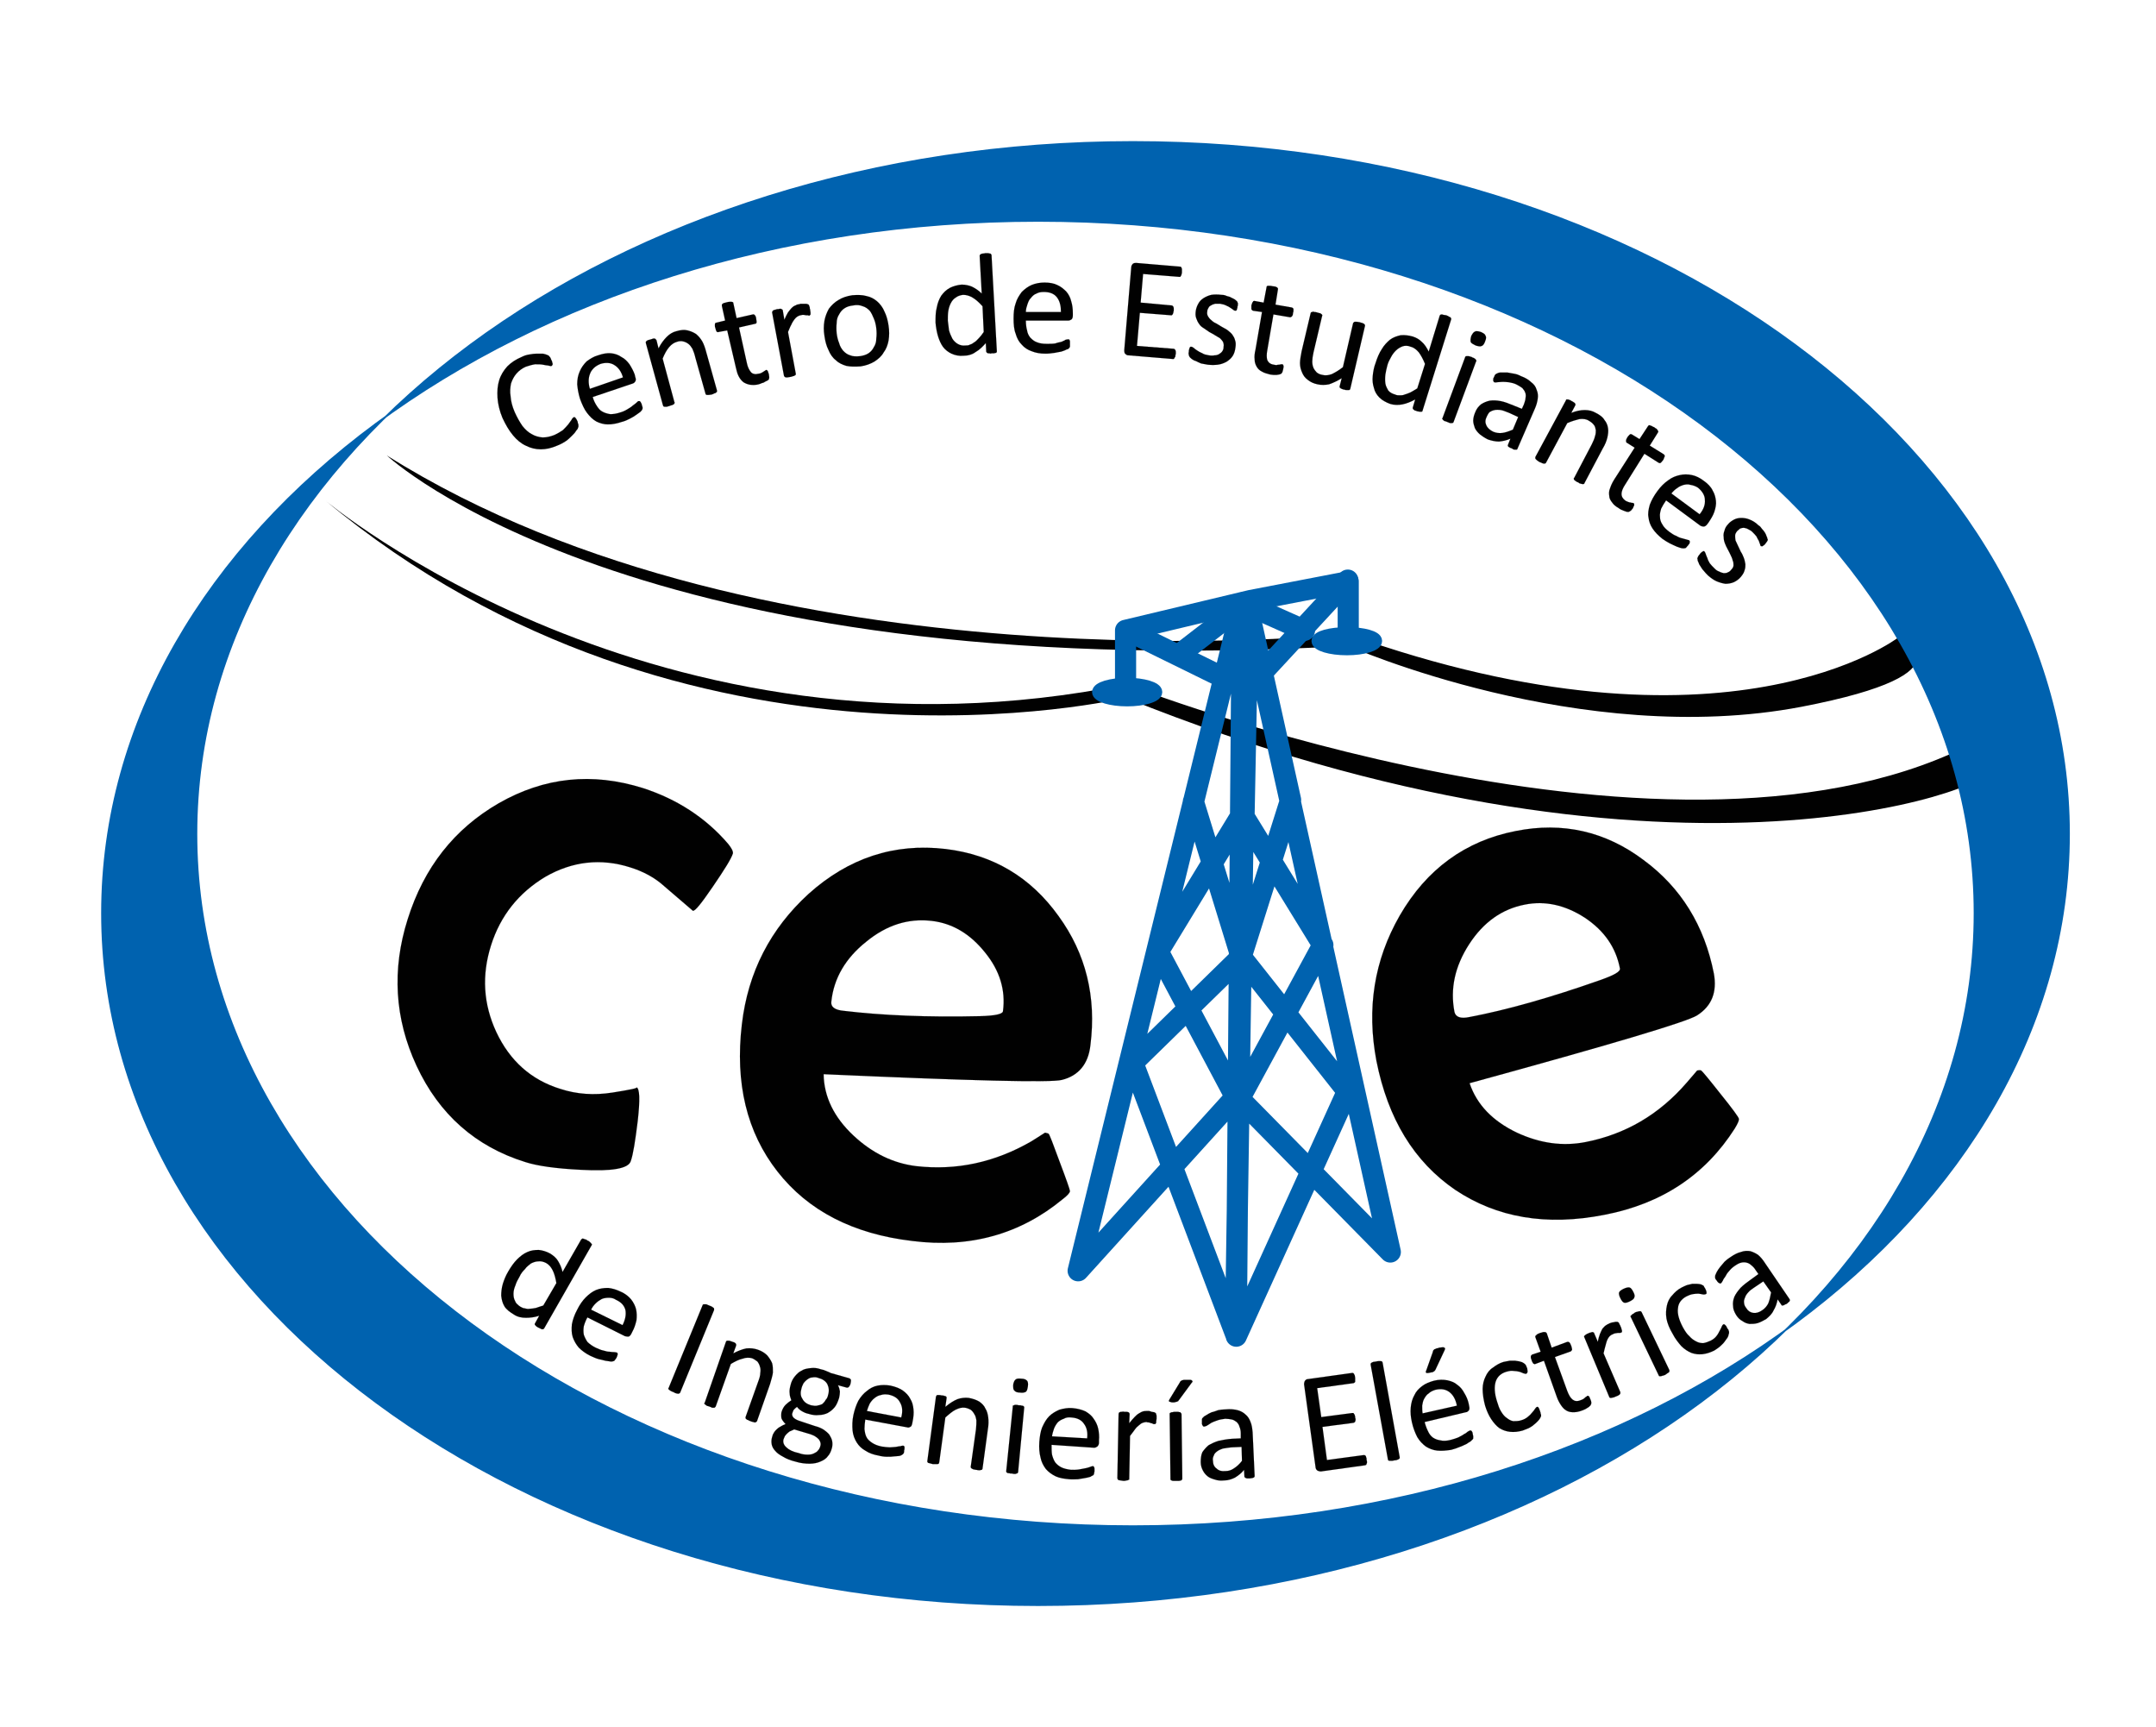 <?xml version="1.0" encoding="utf-8"?>
<!-- Generator: Adobe Illustrator 16.0.0, SVG Export Plug-In . SVG Version: 6.00 Build 0)  -->
<!DOCTYPE svg PUBLIC "-//W3C//DTD SVG 1.1//EN" "http://www.w3.org/Graphics/SVG/1.1/DTD/svg11.dtd">
<svg version="1.1" id="Layer_1" xmlns="http://www.w3.org/2000/svg" xmlns:xlink="http://www.w3.org/1999/xlink" x="0px" y="0px"
	 width="612px" height="490px" viewBox="0 0 612 490" style="enable-background:new 0 0 612 490;" xml:space="preserve">
<path style="fill-rule:evenodd;clip-rule:evenodd;fill:#010101;" d="M109.803,129.248c0,0,69.696,65.533,272.904,54.042c0,0,65.99,29.229,128.62,17.29
	c50.798-9.753,27.605-19.731,27.605-19.731s-48.718,37.583-156.463-0.929C382.47,179.92,217.893,197.209,109.803,129.248z"/>
<path style="fill-rule:evenodd;clip-rule:evenodd;fill:#010101;" d="M92.17,141.887c0,0,94.065,79.331,227.677,52.303c0,0,157.494,61.822,242.392,15.548
	c0,0,1.156,3.118,2.556,8.695c1.394,5.567-93.255,40.813-245.294-20.413C319.5,198.02,195.393,227.833,92.17,141.887z"/>
<g>
	<polyline style="fill-rule:evenodd;clip-rule:evenodd;fill:none;stroke:#0062AF;stroke-width:6;stroke-linecap:round;stroke-linejoin:round;stroke-miterlimit:10;" points="382.707,180.849 382.707,165.082 354.979,170.414 319.5,178.88 319.5,195.352 	"/>
	<path style="fill-rule:evenodd;clip-rule:evenodd;fill:#0062AF;stroke:#0062AF;stroke-width:3;stroke-linecap:round;stroke-linejoin:round;stroke-miterlimit:10;" d="M373.772,181.889c0-1.384,3.825-2.418,8.589-2.418c4.63,0,8.466,1.035,8.466,2.418
		c0,1.401-3.836,2.565-8.466,2.565C377.598,184.454,373.772,183.291,373.772,181.889z"/>
	<path style="fill-rule:evenodd;clip-rule:evenodd;fill:#0062AF;stroke:#0062AF;stroke-width:3;stroke-linecap:round;stroke-linejoin:round;stroke-miterlimit:10;" d="M311.493,196.399c0-1.389,3.821-2.556,8.467-2.556c4.641,0,8.465,1.167,8.465,2.556
		c0,1.396-3.824,2.552-8.465,2.552C315.314,198.952,311.493,197.795,311.493,196.399z"/>
	<polyline style="fill-rule:evenodd;clip-rule:evenodd;fill:none;stroke:#0062AF;stroke-width:6;stroke-linecap:round;stroke-linejoin:round;stroke-miterlimit:10;" points="321.575,179.695 353.935,195.583 382.589,164.625 	"/>
	<polyline style="fill-rule:evenodd;clip-rule:evenodd;fill:none;stroke:#0062AF;stroke-width:6;stroke-linecap:round;stroke-linejoin:round;stroke-miterlimit:10;" points="338.749,227.477 352.309,271.547 321.575,301.588 350.693,378.49 353.826,171.581 394.652,355.298 
		351.854,311.799 375.512,268.181 353.13,231.774 354.291,172.626 366.35,227.012 352.309,271.547 382.47,309.703 350.926,379.183 
		351.498,310.291 352.547,181.44 352.665,171.108 306.043,360.62 350.693,311.324 328.771,270.039 352.434,231.183 	"/>
	<polyline style="fill-rule:evenodd;clip-rule:evenodd;fill:none;stroke:#0062AF;stroke-width:6;stroke-linecap:round;stroke-linejoin:round;stroke-miterlimit:10;" points="334.578,185.848 353.367,171.343 370.293,178.88 	"/>
</g>
<g>
	<path style="fill-rule:evenodd;clip-rule:evenodd;fill:#010101;stroke:#010101;stroke-width:0.024;stroke-linecap:round;stroke-linejoin:round;stroke-miterlimit:10;" d="M206.651,239.432c-6.385-7.431-14.505-12.65-24.127-15.78c-14.392-4.514-27.957-3.133-40.95,4.292
		c-12.636,7.302-21.231,18.209-25.856,32.938c-4.517,14.267-3.716,28.185,2.55,41.631c6.38,13.684,16.699,22.862,30.858,27.26
		c3.236,1.054,8.574,1.853,15.878,2.198c8.703,0.475,13.348-0.346,14.03-2.431c0.707-1.978,1.286-5.797,1.982-11.372
		c0.692-6.143,0.578-9.26-0.351-9.632c0.572,0.237-1.74,0.712-6.845,1.522c-5.224,0.821-10.091,0.471-14.727-1.037
		c-8.357-2.561-14.386-8.012-18.211-16.137c-3.711-7.99-4.176-16.115-1.513-24.575c2.674-8.471,7.888-14.97,15.439-19.494
		c7.65-4.403,15.77-5.332,24.116-2.663c3.712,1.164,6.964,2.903,9.627,5.334l8.109,6.958c0.594,0.238,2.437-2.09,5.688-6.839
		c3.247-4.757,5.219-7.896,5.684-9.39C208.153,241.628,207.688,240.699,206.651,239.432z"/>
	<path style="fill-rule:evenodd;clip-rule:evenodd;fill:#010101;stroke:#010101;stroke-width:0.024;stroke-linecap:round;stroke-linejoin:round;stroke-miterlimit:10;" d="M278.205,288.369c-15.083,0.355-27.952-0.232-38.616-1.502c-2.669-0.228-3.835-1.156-3.604-2.67
		c0.697-6.617,4.063-12.301,9.859-16.926c5.802-4.759,11.94-6.726,18.676-5.936c5.915,0.702,10.896,3.717,15.078,8.94
		c4.171,5.11,5.911,10.675,5.105,16.704C284.58,287.785,282.5,288.245,278.205,288.369z M300.473,259.952
		c-7.887-11.015-18.562-17.39-32.014-19.019c-14.608-1.737-27.605,2.55-38.967,12.758c-10.783,9.869-17.168,22.149-18.903,37
		c-1.972,16.699,1.389,30.62,10.092,41.754c8.698,11.13,21.453,17.737,38.275,19.715c16.461,2.096,30.729-1.978,42.668-11.837
		c1.393-1.043,2.09-1.858,2.09-2.313c0-0.351-0.919-3.015-2.896-8.238c-1.858-5.101-2.9-7.774-3.133-8.001
		c-0.113-0.113-0.459-0.228-1.038-0.341l-3.825,2.426c-10.448,6.04-21.344,8.353-32.706,7.077
		c-6.622-0.811-12.533-3.701-17.87-8.697c-5.451-5.105-8.347-10.912-8.46-17.401c41.754,1.864,64.364,2.442,67.616,1.626
		c4.749-1.166,7.537-4.517,8.119-9.854C311.257,282.918,308.247,270.617,300.473,259.952z"/>
	<path style="fill-rule:evenodd;clip-rule:evenodd;fill:#010101;stroke:#010101;stroke-width:0.024;stroke-linecap:round;stroke-linejoin:round;stroke-miterlimit:10;" d="M454.144,278.164c-14.149,4.98-26.559,8.476-36.99,10.447c-2.556,0.558-3.944,0-4.289-1.409
		c-1.281-6.603,0.112-12.982,4.165-19.254c4.063-6.251,9.291-9.968,15.779-11.237c5.797-1.162,11.48,0.119,17.04,3.706
		c5.569,3.716,8.827,8.46,9.978,14.382C460.059,275.732,458.092,276.77,454.144,278.164z M466.558,244.072
		c-10.783-8.127-22.97-10.915-36.304-8.246c-14.268,2.785-25.288,10.78-32.938,24.013c-7.305,12.75-9.396,26.438-6.612,41.171
		c3.257,16.467,10.669,28.645,22.381,36.65c11.831,7.897,25.867,10.318,42.333,7.082c16.358-3.139,28.653-11.377,37.001-24.479
		c0.924-1.502,1.285-2.431,1.166-2.787c0-0.346-1.739-2.777-5.224-7.082c-3.365-4.273-5.219-6.483-5.456-6.598
		c-0.227-0.128-0.573-0.128-1.162,0l-2.89,3.366c-7.888,9.163-17.509,14.722-28.762,16.931c-6.504,1.281-12.993,0.352-19.491-2.663
		c-6.84-3.263-11.372-7.897-13.447-14.04c40.236-11.016,61.7-17.406,64.59-19.254c4.177-2.664,5.689-6.617,4.76-11.821
		C483.829,262.631,477.113,251.848,466.558,244.072z"/>
</g>
<path style="fill-rule:evenodd;clip-rule:evenodd;fill:#0062AF;stroke:#0062AF;stroke-width:0.5;stroke-linecap:round;stroke-linejoin:round;stroke-miterlimit:10;" d="M28.962,259.137c0-108.552,118.997-196.462,265.714-196.462c146.831,0,265.823,87.91,265.823,196.462
	c0,108.452-118.992,196.364-265.823,196.364C147.959,455.501,28.962,367.589,28.962,259.137z M55.748,236.641
	c0-108.436,119.002-196.346,265.828-196.346c146.722,0,265.719,87.91,265.719,196.346c0,108.555-118.997,196.467-265.719,196.467
	C174.75,433.108,55.748,345.196,55.748,236.641z"/>
<g>
	<path style="fill-rule:evenodd;clip-rule:evenodd;fill:#010101;stroke:#010101;stroke-width:0.024;stroke-linecap:round;stroke-linejoin:round;stroke-miterlimit:10;" d="M154.221,370.479c-0.691,0.242-1.512,0.464-2.085,0.691c-0.697,0.113-1.275,0.237-1.74,0.237
		c-0.464,0.113-1.048,0-1.394-0.124c-0.47,0-0.811-0.222-1.275-0.454c-0.691-0.475-1.279-0.929-1.507-1.621
		c-0.351-0.578-0.465-1.27-0.465-2.09c0-0.816,0.232-1.626,0.579-2.432c0.232-0.816,0.702-1.621,1.162-2.437
		c0.345-0.82,0.929-1.522,1.507-2.086c0.47-0.702,1.161-1.166,1.734-1.631c0.702-0.346,1.399-0.583,2.091-0.583
		c0.702-0.119,1.512,0.118,2.204,0.47c0.805,0.46,1.389,1.156,1.858,2.085c0.465,0.925,0.811,2.215,1.043,3.608L154.221,370.479z
		 M167.905,353.439c0.119-0.113,0.119-0.243,0.119-0.352c0,0-0.119-0.128-0.232-0.236c0-0.109-0.119-0.223-0.341-0.335
		c-0.123-0.238-0.351-0.356-0.712-0.486c-0.222-0.217-0.455-0.335-0.691-0.335c-0.222-0.119-0.336-0.119-0.573-0.223
		c-0.114,0-0.232,0-0.232,0.104c-0.119,0-0.237,0.119-0.237,0.119l-5.327,9.275c-0.243-1.161-0.712-2.209-1.28-3.139
		c-0.465-0.805-1.27-1.496-2.199-2.085c-1.043-0.579-2.204-0.929-3.252-1.037c-1.156,0-2.209,0.108-3.247,0.588
		c-1.043,0.449-1.973,1.156-2.907,2.08c-0.924,0.93-1.739,2.085-2.545,3.479c-0.697,1.166-1.151,2.328-1.512,3.474
		c-0.346,1.162-0.459,2.328-0.459,3.371c0.114,1.042,0.351,2.096,0.919,3.02c0.588,0.935,1.512,1.605,2.674,2.317
		c1.042,0.697,2.209,0.925,3.366,0.925c1.161,0,2.441-0.114,3.825-0.579l-1.156,2.086c-0.114,0.118-0.114,0.232-0.114,0.351
		c0,0,0,0.114,0.114,0.223c0.113,0.113,0.232,0.242,0.345,0.351c0.114,0.13,0.352,0.238,0.579,0.356
		c0.232,0.114,0.469,0.223,0.702,0.336c0.114,0.123,0.232,0.123,0.346,0.123c0.227,0,0.227,0,0.345,0
		c0.119-0.123,0.119-0.123,0.243-0.236L167.905,353.439z"/>
	<path style="fill-rule:evenodd;clip-rule:evenodd;fill:#010101;stroke:#010101;stroke-width:0.024;stroke-linecap:round;stroke-linejoin:round;stroke-miterlimit:10;" d="M167.792,371.656c0.341-0.713,0.806-1.301,1.275-1.755c0.578-0.589,1.161-0.93,1.745-1.271
		c0.573-0.247,1.275-0.355,1.967-0.355c0.691,0,1.388,0.108,2.085,0.588c1.507,0.692,2.328,1.616,2.673,2.896
		c0.222,1.279,0,2.663-0.815,4.284L167.792,371.656z M179.499,377.907c0.588-1.042,0.929-2.204,1.167-3.237
		c0.118-1.042,0.118-2.1-0.119-3.148c-0.227-0.929-0.687-1.857-1.394-2.777c-0.687-0.805-1.616-1.625-3.005-2.209
		c-1.166-0.568-2.328-0.918-3.484-1.042c-1.28,0-2.323,0.124-3.479,0.588c-1.053,0.454-1.977,1.156-2.901,2.075
		c-0.924,0.929-1.745,2.086-2.436,3.5c-0.811,1.491-1.28,2.901-1.513,4.165c-0.113,1.266-0.113,2.545,0.232,3.598
		c0.361,1.043,0.929,2.086,1.734,3.015c0.821,0.816,1.869,1.621,3.257,2.313c0.816,0.351,1.508,0.702,2.318,0.929
		c0.703,0.114,1.394,0.351,1.977,0.475c0.573,0.108,1.042,0.108,1.502,0.228c0.351,0,0.578,0,0.702-0.119
		c0.108,0,0.227,0,0.346-0.108c0,0,0.113-0.124,0.113-0.242c0.114,0,0.232-0.118,0.232-0.232c0.114-0.113,0.114-0.227,0.232-0.341
		c0.114-0.237,0.227-0.475,0.227-0.588c0.119-0.228,0.119-0.341,0.119-0.455c0-0.124,0-0.124,0-0.237
		c-0.119-0.129-0.119-0.129-0.232-0.237c-0.114,0-0.465-0.123-0.811-0.123c-0.351,0-0.697,0-1.275-0.104
		c-0.464,0-1.042-0.113-1.739-0.341c-0.691-0.119-1.394-0.476-2.204-0.816c-0.935-0.475-1.739-1.042-2.328-1.636
		c-0.455-0.687-0.805-1.379-1.027-2.08c-0.124-0.702-0.124-1.508,0-2.323c0.222-0.806,0.573-1.725,1.027-2.545l10.675,5.333
		c0.346,0.112,0.702,0.112,1.053,0.112c0.222-0.112,0.568-0.35,0.806-0.929L179.499,377.907z"/>
	<path style="fill-rule:evenodd;clip-rule:evenodd;fill:#010101;stroke:#010101;stroke-width:0.024;stroke-linecap:round;stroke-linejoin:round;stroke-miterlimit:10;" d="M202.697,371.76c0-0.104,0-0.238,0-0.352c0-0.124-0.103-0.237-0.103-0.237
		c-0.119-0.108-0.362-0.228-0.47-0.341c-0.238-0.108-0.465-0.237-0.81-0.351c-0.232-0.124-0.584-0.237-0.821-0.346
		c-0.227,0-0.335,0-0.459,0c-0.232,0-0.346,0-0.346,0c-0.119,0.108-0.232,0.108-0.232,0.222l-9.622,23.435
		c-0.119,0.135-0.119,0.238-0.119,0.352c0.119,0.119,0.119,0.237,0.222,0.237c0.124,0.104,0.243,0.236,0.47,0.345
		c0.227,0.13,0.459,0.238,0.821,0.347c0.222,0.232,0.568,0.232,0.691,0.346c0.227,0,0.465,0.108,0.578,0.108
		c0.119,0,0.228-0.108,0.341-0.108c0.124,0,0.124-0.113,0.237-0.232L202.697,371.76z"/>
	<path style="fill-rule:evenodd;clip-rule:evenodd;fill:#010101;stroke:#010101;stroke-width:0.024;stroke-linecap:round;stroke-linejoin:round;stroke-miterlimit:10;" d="M218.59,392.747c0.352-1.274,0.697-2.313,0.806-3.241c0-0.935,0-1.858-0.227-2.674
		c-0.346-0.806-0.806-1.497-1.389-2.199c-0.697-0.707-1.621-1.27-2.669-1.62c-1.048-0.362-2.085-0.465-3.252-0.362
		c-1.156,0.238-2.432,0.713-3.706,1.404l0.811-2.215c0-0.118,0-0.227,0-0.335c0-0.113-0.108-0.113-0.108-0.237
		c-0.124-0.113-0.238-0.237-0.47-0.346c-0.124,0-0.351-0.124-0.697-0.232c-0.232-0.113-0.459-0.113-0.697-0.228
		c-0.227,0-0.34,0-0.464,0c-0.108,0-0.232,0-0.346,0.114c0,0-0.124,0.113-0.124,0.222l-6.024,17.298
		c-0.114,0-0.114,0.103-0.114,0.217c0,0.113,0.114,0.113,0.238,0.237c0.108,0.113,0.232,0.237,0.454,0.352
		c0.119,0.113,0.47,0.113,0.703,0.227c0.345,0.114,0.572,0.227,0.81,0.351c0.227,0,0.47,0,0.573,0c0.118,0,0.232,0,0.232-0.124
		c0.119,0,0.119-0.112,0.232-0.227l4.294-12.059c1.162-0.691,2.318-1.279,3.366-1.507c0.929-0.341,1.858-0.341,2.664-0.113
		c0.578,0.227,1.038,0.577,1.512,0.929c0.346,0.454,0.583,0.93,0.692,1.373c0.232,0.588,0.232,1.177,0.124,1.869
		c0,0.691-0.232,1.512-0.588,2.437l-3.593,10.085c0,0.114,0,0.238,0,0.352c0,0,0.119,0.119,0.228,0.237
		c0.119,0.114,0.237,0.228,0.465,0.228c0.119,0.108,0.356,0.228,0.702,0.341c0.346,0.124,0.568,0.242,0.806,0.242
		c0.232,0.113,0.345,0.113,0.469,0.113c0.222,0,0.222-0.113,0.352-0.113c0.113-0.118,0.113-0.118,0.227-0.242L218.59,392.747z"/>
	<path style="fill-rule:evenodd;clip-rule:evenodd;fill:#010101;stroke:#010101;stroke-width:0.024;stroke-linecap:round;stroke-linejoin:round;stroke-miterlimit:10;" d="M232.161,411.65c-0.232,0.362-0.702,0.593-1.167,0.815c-0.459,0.237-1.032,0.341-1.739,0.341
		c-0.806,0-1.621-0.104-2.54-0.455c-1.631-0.339-2.782-0.918-3.495-1.62c-0.8-0.712-1.027-1.507-0.8-2.323
		c0.118-0.227,0.232-0.582,0.345-0.805c0.119-0.237,0.352-0.475,0.573-0.707c0.248-0.222,0.47-0.449,0.815-0.687
		c0.356-0.124,0.816-0.352,1.27-0.578l4.651,1.383c1.038,0.352,1.74,0.812,2.318,1.394c0.459,0.579,0.702,1.275,0.459,1.982
		C232.744,410.845,232.507,411.315,232.161,411.65z M234.365,397.269c-0.232,0.476-0.578,0.827-0.929,1.157
		c-0.46,0.237-0.929,0.361-1.508,0.476c-0.469,0.113-1.048,0-1.734-0.114c-1.172-0.361-1.983-0.93-2.437-1.859
		c-0.579-0.81-0.579-1.857-0.232-3.003c0.108-0.485,0.341-0.94,0.573-1.414c0.351-0.454,0.696-0.801,1.048-1.038
		c0.469-0.341,0.929-0.578,1.388-0.578c0.578-0.119,1.167-0.119,1.745,0.124c1.27,0.335,2.085,0.93,2.549,1.729
		c0.459,0.93,0.583,1.977,0.227,3.145C234.943,396.454,234.711,396.928,234.365,397.269z M241.55,391.581
		c-0.108-0.228-0.227-0.336-0.459-0.449l-5.337-1.512c-0.341-0.238-0.811-0.347-1.27-0.573c-0.465-0.232-0.935-0.356-1.508-0.476
		c-0.929-0.336-1.863-0.454-2.782-0.336c-0.939,0.104-1.864,0.217-2.561,0.692c-0.811,0.346-1.389,0.93-1.967,1.61
		c-0.583,0.707-1.042,1.519-1.27,2.561c-0.243,0.93-0.352,1.625-0.243,2.317c0,0.702,0.243,1.275,0.47,1.967
		c-0.579,0.361-1.162,0.815-1.631,1.28c-0.573,0.579-0.919,1.29-1.167,2.096c-0.098,0.568-0.098,1.156,0,1.734
		c0.248,0.573,0.594,1.048,1.167,1.621c-0.573,0.237-1.043,0.475-1.389,0.696c-0.47,0.232-0.805,0.465-1.151,0.821
		c-0.237,0.227-0.588,0.578-0.826,1.043c-0.232,0.34-0.341,0.691-0.459,1.151c-0.227,0.706-0.227,1.398-0.108,2.085
		c0.108,0.583,0.454,1.274,1.032,1.858c0.464,0.582,1.29,1.155,2.204,1.626c0.924,0.578,2.101,1.043,3.494,1.383
		c1.497,0.475,2.891,0.589,4.058,0.589c1.146,0,2.199-0.228,3.004-0.589c0.811-0.34,1.632-0.805,2.091-1.486
		c0.578-0.589,0.934-1.414,1.156-2.209c0.232-0.692,0.232-1.508,0.124-2.096c-0.124-0.692-0.47-1.275-0.811-1.858
		c-0.47-0.568-1.048-1.043-1.75-1.497c-0.568-0.356-1.383-0.707-2.308-0.935l-4.532-1.512c-0.692-0.228-1.27-0.573-1.621-0.93
		c-0.351-0.454-0.469-0.929-0.232-1.383c0.113-0.352,0.232-0.703,0.454-0.92c0.243-0.237,0.47-0.475,0.821-0.711
		c0.237,0.35,0.697,0.814,1.28,1.166c0.573,0.351,1.27,0.682,1.966,0.806c1.043,0.35,2.091,0.463,2.901,0.35
		c0.924,0,1.853-0.236,2.55-0.577c0.811-0.465,1.389-0.93,1.977-1.632c0.573-0.691,0.924-1.61,1.27-2.663
		c0.119-0.573,0.228-1.167,0.228-1.838c-0.108-0.593-0.228-1.177-0.573-1.755l2.549,0.691c0.228,0,0.352,0,0.584-0.237
		c0.113-0.113,0.345-0.454,0.464-0.929C241.55,392.17,241.55,391.818,241.55,391.581z"/>
	<path style="fill-rule:evenodd;clip-rule:evenodd;fill:#010101;stroke:#010101;stroke-width:0.024;stroke-linecap:round;stroke-linejoin:round;stroke-miterlimit:10;" d="M246.077,400.408c0.237-0.692,0.459-1.394,0.806-2.096c0.355-0.568,0.82-1.157,1.285-1.497
		c0.579-0.47,1.156-0.815,1.848-0.924c0.588-0.232,1.394-0.232,2.204-0.13c1.631,0.356,2.679,1.054,3.257,2.215
		c0.691,1.151,0.815,2.545,0.346,4.279L246.077,400.408z M259.069,403.299c0.232-1.157,0.352-2.313,0.232-3.346
		c-0.119-1.166-0.346-2.096-0.929-3.025c-0.47-0.928-1.157-1.625-2.081-2.313c-0.815-0.587-1.982-1.063-3.489-1.398
		c-1.275-0.232-2.55-0.232-3.707,0c-1.166,0.223-2.214,0.812-3.02,1.507c-0.929,0.692-1.745,1.622-2.432,2.783
		c-0.578,1.156-1.042,2.446-1.398,4.057c-0.341,1.622-0.341,3.025-0.232,4.398c0.119,1.291,0.588,2.446,1.172,3.376
		c0.567,0.919,1.394,1.745,2.426,2.313c1.048,0.701,2.318,1.156,3.711,1.404c0.929,0.237,1.74,0.341,2.432,0.341
		c0.82,0,1.518,0,2.096-0.104c0.583,0,1.161-0.135,1.507-0.135c0.346-0.103,0.686-0.232,0.686-0.351
		c0.124,0,0.248-0.104,0.248-0.104c0.114-0.124,0.114-0.237,0.222-0.237c0-0.114,0-0.223,0.124-0.351c0-0.103,0-0.346,0-0.465
		c0.113-0.217,0.113-0.465,0.113-0.567c0-0.238,0-0.352,0-0.476c0-0.113,0-0.113-0.113-0.217c-0.124,0-0.124-0.134-0.232-0.134
		c-0.114,0-0.459,0-0.702,0.134c-0.346,0-0.806,0.104-1.394,0.217c-0.459,0-1.038,0.124-1.735,0.124
		c-0.702,0-1.512-0.124-2.323-0.237c-1.156-0.237-1.972-0.583-2.668-1.032c-0.702-0.475-1.27-0.93-1.626-1.636
		c-0.345-0.697-0.469-1.379-0.572-2.308c0-0.821,0.103-1.751,0.227-2.674l11.831,2.198c0.341,0.104,0.583,0.104,0.929-0.118
		c0.34-0.114,0.464-0.465,0.583-1.038L259.069,403.299z"/>
	<path style="fill-rule:evenodd;clip-rule:evenodd;fill:#010101;stroke:#010101;stroke-width:0.024;stroke-linecap:round;stroke-linejoin:round;stroke-miterlimit:10;" d="M280.409,405.632c0.227-1.28,0.227-2.446,0.108-3.376c-0.108-0.929-0.346-1.848-0.805-2.54
		c-0.346-0.814-0.935-1.403-1.74-1.972c-0.811-0.476-1.74-0.816-3.02-1.053c-1.042-0.108-2.085,0-3.128,0.351
		c-1.156,0.465-2.214,1.156-3.479,2.2l0.346-2.427c0-0.124,0-0.232,0-0.361c0,0-0.108-0.108-0.232-0.228
		c-0.113,0-0.237-0.108-0.465-0.108C267.876,396,267.649,396,267.308,396c-0.356-0.108-0.583-0.108-0.702-0.108
		c-0.228,0-0.46,0-0.584,0c-0.108,0.108-0.222,0.108-0.222,0.227c0,0.108-0.119,0.108-0.119,0.228l-2.441,18.206
		c0,0.113,0,0.227,0,0.351c0,0,0.114,0.113,0.237,0.237c0.108,0,0.341,0.113,0.46,0.113c0.237,0.114,0.583,0.114,0.81,0.232
		c0.362,0,0.697,0,0.934,0c0.119,0,0.341,0,0.465,0c0.108,0,0.232-0.118,0.341-0.118c0-0.114,0-0.228,0.119-0.352l1.739-12.76
		c1.042-0.929,1.972-1.734,2.901-2.199s1.858-0.702,2.664-0.578c0.697,0.113,1.162,0.346,1.631,0.578
		c0.459,0.352,0.806,0.816,1.038,1.271c0.345,0.475,0.459,1.053,0.583,1.739c0,0.701,0,1.522-0.124,2.565l-1.497,10.665
		c0,0.113,0,0.227,0.109,0.227c0,0.114,0.118,0.228,0.237,0.228c0.113,0.128,0.227,0.128,0.459,0.236
		c0.232,0,0.47,0.129,0.815,0.129c0.346,0.108,0.579,0.108,0.811,0.108s0.34,0,0.578-0.108c0.124,0,0.227,0,0.227-0.129
		c0.119-0.108,0.119-0.108,0.119-0.236L280.409,405.632z"/>
	<path style="fill-rule:evenodd;clip-rule:evenodd;fill:#010101;stroke:#010101;stroke-width:0.024;stroke-linecap:round;stroke-linejoin:round;stroke-miterlimit:10;" d="M291.538,391.818c-0.341-0.346-0.811-0.573-1.616-0.573c-0.811-0.113-1.394,0-1.621,0.228
		c-0.356,0.237-0.584,0.811-0.702,1.512c0,0.806,0,1.395,0.346,1.631c0.237,0.347,0.806,0.568,1.513,0.568
		c0.805,0.119,1.394,0,1.739-0.222c0.341-0.238,0.459-0.82,0.573-1.522C291.889,392.624,291.771,392.057,291.538,391.818z
		 M290.728,399.479c0,0,0-0.124,0-0.236c-0.119-0.114-0.119-0.114-0.222-0.228c-0.119-0.113-0.362-0.113-0.47-0.113
		c-0.232-0.114-0.578-0.114-0.924-0.114c-0.238-0.124-0.583-0.124-0.81-0.124c-0.119,0-0.356,0-0.465,0.124
		c-0.119,0-0.237,0.114-0.351,0.114c0,0.113,0,0.227,0,0.341l-1.859,18.221c0,0.108,0,0.108,0,0.222
		c0.119,0.124,0.119,0.124,0.222,0.237c0.124,0.13,0.356,0.13,0.589,0.13c0.231,0.108,0.469,0.108,0.82,0.108
		c0.341,0.108,0.578,0.108,0.8,0.108c0.243,0,0.352,0,0.47-0.108c0.124,0,0.222-0.108,0.345-0.108c0-0.13,0.119-0.243,0.119-0.243
		L290.728,399.479z"/>
	<path style="fill-rule:evenodd;clip-rule:evenodd;fill:#010101;stroke:#010101;stroke-width:0.024;stroke-linecap:round;stroke-linejoin:round;stroke-miterlimit:10;" d="M298.62,407.604c0.119-0.815,0.34-1.518,0.578-2.209c0.232-0.584,0.579-1.173,1.038-1.74
		c0.464-0.469,1.047-0.81,1.739-1.042c0.588-0.356,1.28-0.471,2.209-0.356c1.625,0.124,2.782,0.702,3.479,1.744
		c0.811,1.043,1.151,2.447,0.935,4.182L298.62,407.604z M311.948,408.755c0.124-1.151,0-2.308-0.223-3.36
		c-0.232-1.043-0.69-1.972-1.279-2.782c-0.578-0.936-1.394-1.522-2.317-2.091c-1.049-0.465-2.21-0.806-3.717-0.93
		c-1.275-0.113-2.54,0.124-3.712,0.465c-1.032,0.465-2.08,1.033-2.89,1.858c-0.811,0.815-1.399,1.853-1.977,3.128
		c-0.465,1.167-0.692,2.561-0.811,4.182c-0.108,1.62,0,3.127,0.346,4.403c0.238,1.274,0.815,2.317,1.507,3.251
		c0.697,0.806,1.621,1.503,2.793,2.081c1.032,0.464,2.307,0.691,3.814,0.815c0.93,0.108,1.745,0,2.561,0
		c0.691-0.124,1.389-0.238,2.086-0.352c0.578-0.113,1.047-0.232,1.393-0.336c0.347-0.241,0.584-0.365,0.692-0.365
		c0.124-0.113,0.124-0.113,0.232-0.222c0-0.119,0.118-0.232,0.118-0.232c0-0.108,0-0.217,0-0.347
		c0.114-0.113,0.114-0.351,0.114-0.459c0-0.238,0-0.476,0-0.712c0-0.113,0-0.228-0.114-0.341c0-0.113,0-0.222-0.118-0.222
		c-0.108-0.13-0.108-0.13-0.232-0.13c-0.228,0-0.47,0.13-0.816,0.238c-0.222,0.113-0.69,0.227-1.15,0.341
		c-0.583,0.113-1.167,0.241-1.858,0.35c-0.691,0.129-1.508,0.129-2.312,0.129c-1.167-0.129-2.101-0.365-2.793-0.706
		c-0.703-0.352-1.27-0.816-1.739-1.395c-0.46-0.69-0.697-1.388-0.924-2.209c-0.124-0.794-0.124-1.724-0.124-2.787l12.068,0.825
		c0.347,0,0.573-0.113,0.929-0.351c0.232-0.237,0.455-0.583,0.455-1.032V408.755z"/>
	<path style="fill-rule:evenodd;clip-rule:evenodd;fill:#010101;stroke:#010101;stroke-width:0.024;stroke-linecap:round;stroke-linejoin:round;stroke-miterlimit:10;" d="M328.301,401.802c0-0.125,0-0.238-0.108-0.356c0-0.118,0-0.231,0-0.231c0-0.124-0.118-0.124-0.227-0.228
		c0-0.113-0.119-0.113-0.356-0.228c-0.232,0-0.46-0.113-0.696-0.113c-0.232-0.124-0.46-0.124-0.697-0.237c-0.228,0-0.454,0-0.573,0
		c-0.346,0-0.821,0-1.166,0.113c-0.46,0.124-0.801,0.352-1.167,0.568c-0.449,0.237-0.805,0.587-1.265,1.052
		c-0.47,0.471-0.935,1.044-1.503,1.745l0.108-2.673c0-0.124-0.108-0.124-0.108-0.228c0-0.113-0.118-0.113-0.237-0.228
		c-0.108,0-0.226-0.113-0.458-0.113c-0.243,0-0.471,0-0.708,0c-0.341-0.124-0.573,0-0.806,0c-0.119,0-0.345,0-0.469,0.113
		c-0.113,0-0.222,0.114-0.222,0.114c0,0.113-0.124,0.217-0.124,0.341l-0.347,18.323c0,0.114,0.124,0.238,0.124,0.238
		c0,0.108,0.108,0.237,0.223,0.237c0.124,0,0.346,0.113,0.587,0.113c0.228,0,0.46,0.114,0.801,0.114c0.356,0,0.594,0,0.826-0.114
		c0.228,0,0.347,0,0.464-0.113c0.108,0,0.228-0.129,0.346-0.129c0-0.108,0-0.232,0-0.347l0.223-12.047
		c0.589-0.702,0.935-1.28,1.399-1.858c0.341-0.485,0.805-0.935,1.146-1.172c0.366-0.346,0.707-0.573,1.054-0.692
		c0.341-0.113,0.701-0.227,1.053-0.227c0.227,0.113,0.464,0.113,0.687,0.113c0.232,0.113,0.465,0.113,0.701,0.232
		c0.232,0,0.346,0.113,0.573,0.228c0.124,0,0.232,0,0.352,0c0.118,0,0.237,0,0.237,0c0.108-0.114,0.108-0.228,0.227-0.347
		c0-0.113,0-0.227,0-0.469c0-0.113,0.108-0.454,0.108-0.687C328.301,402.256,328.301,402.028,328.301,401.802z"/>
	<path style="fill-rule:evenodd;clip-rule:evenodd;fill:#010101;stroke:#010101;stroke-width:0.024;stroke-linecap:round;stroke-linejoin:round;stroke-miterlimit:10;" d="M332.018,397.042c-0.113,0.227-0.228,0.341-0.228,0.465c0,0.113,0,0.113,0.114,0.237
		c0.113,0,0.232,0.113,0.346,0.113c0.228,0.119,0.465,0.119,0.691,0.119c0.356,0,0.579,0,0.702-0.119c0.222,0,0.341,0,0.465-0.113
		c0.118,0,0.227-0.124,0.346-0.124c0-0.113,0.124-0.237,0.237-0.352l3.587-4.872c0.124-0.113,0.232-0.227,0.232-0.34
		c0-0.108,0-0.108-0.108-0.238c-0.124-0.108-0.237-0.237-0.469-0.237c-0.232,0-0.573,0-0.924,0c-0.341,0-0.697,0-0.936,0
		c-0.227,0-0.35,0.129-0.577,0.129c-0.113,0.108-0.232,0.108-0.351,0.238c-0.114,0.108-0.228,0.222-0.228,0.335L332.018,397.042z
		 M335.384,401.327c0-0.113-0.119-0.237-0.119-0.341c-0.118,0-0.118-0.113-0.232-0.228c-0.113,0-0.341,0-0.578-0.113
		c-0.228,0-0.47,0-0.811,0c-0.346,0-0.583,0-0.805,0.113c-0.243,0-0.361,0-0.465,0.114c-0.237,0-0.237,0.113-0.356,0.217
		c0,0,0,0.124,0,0.237l0.232,18.324c0,0.124,0,0.232,0,0.232c0.124,0.129,0.124,0.242,0.346,0.242
		c0.119,0.114,0.243,0.114,0.465,0.114c0.237,0,0.46,0,0.805,0c0.361,0,0.589,0,0.826,0c0.228,0,0.455-0.114,0.573-0.114
		c0.119-0.113,0.232-0.113,0.232-0.242c0,0,0.108-0.108,0.108-0.232L335.384,401.327z"/>
	<path style="fill-rule:evenodd;clip-rule:evenodd;fill:#010101;stroke:#010101;stroke-width:0.024;stroke-linecap:round;stroke-linejoin:round;stroke-miterlimit:10;" d="M352.547,414.552c-0.692,0.934-1.507,1.637-2.199,2.086c-0.815,0.587-1.626,0.825-2.437,0.825
		c-1.161,0.108-1.972-0.124-2.556-0.712c-0.691-0.454-1.047-1.266-1.047-2.199c-0.108-0.578,0-1.043,0.242-1.497
		c0.113-0.476,0.459-0.812,0.924-1.177c0.465-0.341,0.93-0.563,1.621-0.795c0.702-0.135,1.513-0.238,2.437-0.352l2.901-0.124
		L352.547,414.552z M355.565,406.447c-0.117-1.172-0.241-2.096-0.587-2.906c-0.336-0.929-0.801-1.626-1.39-2.096
		c-0.577-0.572-1.383-1.037-2.322-1.275c-0.919-0.217-1.967-0.346-3.355-0.217c-0.697,0-1.403,0.104-2.096,0.217
		c-0.687,0.238-1.265,0.476-1.853,0.589c-0.568,0.228-1.157,0.568-1.498,0.805c-0.464,0.238-0.825,0.465-0.934,0.692
		c-0.237,0.124-0.352,0.356-0.352,0.589c0,0.113,0,0.454,0,0.696c0,0.227,0,0.459,0,0.573c0.114,0.237,0.114,0.346,0.232,0.475
		c0,0.108,0.119,0.108,0.228,0.222c0,0,0.119,0.114,0.232,0c0.232,0,0.479-0.113,0.701-0.222c0.352-0.237,0.821-0.475,1.271-0.821
		c0.465-0.227,1.047-0.469,1.75-0.701c0.567-0.222,1.378-0.336,2.204-0.454c0.691,0,1.388,0.118,1.967,0.232
		c0.464,0.113,0.929,0.454,1.275,0.696c0.35,0.346,0.696,0.811,0.814,1.384c0.232,0.47,0.352,1.161,0.352,1.863v1.394l-2.441,0.113
		c-1.502,0.113-2.793,0.346-3.825,0.578c-1.167,0.352-2.096,0.811-2.896,1.275c-0.691,0.583-1.284,1.285-1.749,1.967
		c-0.347,0.81-0.455,1.739-0.455,2.787c0,0.919,0.228,1.621,0.573,2.322c0.347,0.697,0.816,1.276,1.394,1.735
		c0.589,0.464,1.281,0.691,2.085,0.924c0.703,0.242,1.617,0.356,2.551,0.242c1.167,0,2.204-0.351,3.134-0.815
		c0.923-0.588,1.858-1.259,2.555-2.194l0.108,1.844c0,0.231,0.129,0.351,0.231,0.351c0,0.113,0.243,0.113,0.465,0.227
		c0.124,0,0.471,0,0.821,0c0.346,0,0.568-0.113,0.81-0.113c0.228-0.113,0.352-0.113,0.46-0.232c0.113-0.104,0.113-0.231,0.113-0.345
		L355.565,406.447z"/>
	<path style="fill-rule:evenodd;clip-rule:evenodd;fill:#010101;stroke:#010101;stroke-width:0.024;stroke-linecap:round;stroke-linejoin:round;stroke-miterlimit:10;" d="M387.808,413.628c0-0.232-0.124-0.336-0.124-0.471c-0.119-0.103-0.222-0.103-0.341-0.232
		c-0.113,0-0.113,0-0.232,0l-10.442,1.4l-1.274-9.4l8.812-1.157c0.119,0,0.231-0.113,0.231-0.113
		c0.124-0.113,0.237-0.113,0.237-0.231c0-0.124,0.119-0.356,0.119-0.465c0-0.228,0-0.465-0.119-0.702c0-0.228,0-0.454-0.113-0.579
		c0-0.231-0.124-0.35-0.236-0.463c0-0.124-0.119-0.228-0.228-0.228c-0.113,0-0.113,0-0.237,0l-8.807,1.155l-1.162-8.217
		l10.314-1.414c0,0,0.119,0,0.231-0.114c0.124-0.113,0.124-0.113,0.237-0.227c0-0.222,0-0.352,0-0.46c0-0.237,0-0.465,0-0.691
		c0-0.243-0.113-0.48-0.113-0.707c-0.124-0.108-0.124-0.352-0.236-0.454c-0.119-0.135-0.119-0.135-0.228-0.237
		c-0.113,0-0.237,0-0.346,0l-12.415,1.733c-0.346,0-0.572,0.119-0.811,0.356c-0.232,0.238-0.351,0.687-0.351,1.15l3.251,23.437
		c0,0.454,0.228,0.819,0.573,1.042c0.238,0.124,0.589,0.232,0.935,0.232l12.528-1.75c0.103,0,0.222-0.113,0.346-0.113
		c0-0.114,0.113-0.223,0.113-0.341c0.108-0.114,0.108-0.228,0.108-0.465c0-0.124,0-0.351-0.108-0.577
		C387.921,413.974,387.921,413.736,387.808,413.628z"/>
	<path style="fill-rule:evenodd;clip-rule:evenodd;fill:#010101;stroke:#010101;stroke-width:0.024;stroke-linecap:round;stroke-linejoin:round;stroke-miterlimit:10;" d="M392.448,386.604c0,0-0.119-0.118-0.119-0.227c-0.108,0-0.232-0.119-0.351-0.119c-0.119,0-0.352,0-0.578,0
		c-0.119,0-0.465,0-0.811,0.119c-0.232,0-0.578,0.108-0.806,0.108c-0.124,0.118-0.361,0.118-0.464,0.232
		c-0.119,0.113-0.119,0.113-0.238,0.237c0,0.113,0,0.237,0,0.352l4.879,26.779c0,0.13,0.103,0.238,0.103,0.352
		c0.119,0,0.232,0.113,0.356,0.113c0.108,0,0.232,0,0.46,0c0.232,0,0.577,0,0.814-0.113c0.347,0,0.688-0.113,0.812-0.113
		c0.222-0.108,0.464-0.238,0.578-0.238c0.113-0.113,0.113-0.232,0.232-0.232c0-0.118,0-0.227,0-0.346L392.448,386.604z"/>
	<path style="fill-rule:evenodd;clip-rule:evenodd;fill:#010101;stroke:#010101;stroke-width:0.024;stroke-linecap:round;stroke-linejoin:round;stroke-miterlimit:10;" d="M404.852,388.928c-0.113,0.119-0.113,0.346-0.113,0.454c0,0.124,0.113,0.124,0.113,0.238
		c0.114,0,0.238,0,0.465,0c0.119,0,0.352,0,0.697-0.114c0.236,0,0.464-0.124,0.696-0.124c0.113-0.108,0.237-0.108,0.341-0.217
		c0.124-0.118,0.243-0.118,0.243-0.237c0.108-0.113,0.232-0.237,0.232-0.356l2.55-5.44c0.113-0.242,0.113-0.356,0.113-0.48
		c0-0.103-0.113-0.217-0.232-0.217c-0.113-0.113-0.227-0.113-0.465-0.113c-0.222,0-0.572,0.113-0.928,0.113
		c-0.347,0.114-0.584,0.217-0.806,0.217c-0.232,0.124-0.465,0.238-0.584,0.238c-0.124,0.124-0.228,0.242-0.352,0.361
		c0,0.113-0.113,0.228-0.113,0.444L404.852,388.928z M403.82,401.09c-0.124-0.682-0.124-1.498-0.124-2.188
		c0.124-0.703,0.232-1.395,0.577-1.974c0.346-0.582,0.692-1.166,1.286-1.512c0.454-0.454,1.15-0.801,1.967-1.037
		c1.62-0.351,2.896-0.118,3.943,0.691c1.048,0.821,1.739,2.085,2.085,3.831L403.82,401.09z M416.921,398.426
		c-0.232-1.157-0.702-2.199-1.275-3.123c-0.465-0.924-1.161-1.75-1.977-2.318c-0.805-0.701-1.74-1.036-2.787-1.274
		c-1.151-0.237-2.426-0.237-3.831,0.108c-1.264,0.352-2.432,0.806-3.354,1.513c-0.935,0.697-1.74,1.522-2.199,2.561
		c-0.589,1.036-0.93,2.204-1.054,3.587c-0.118,1.28,0,2.663,0.347,4.176c0.356,1.621,0.929,3.021,1.517,4.172
		c0.692,1.161,1.514,1.977,2.432,2.668c0.93,0.589,2.085,1.043,3.242,1.156c1.166,0.119,2.556,0,3.948-0.217
		c0.936-0.248,1.626-0.485,2.432-0.826c0.707-0.217,1.285-0.588,1.858-0.805c0.47-0.341,0.935-0.578,1.274-0.815
		c0.352-0.347,0.465-0.455,0.584-0.579c0,0,0.108-0.113,0.108-0.227c0-0.124,0-0.247,0-0.355c0,0,0-0.114,0-0.336
		c0-0.124-0.108-0.237-0.108-0.361c0-0.341-0.119-0.454-0.119-0.682c-0.113-0.129-0.113-0.237-0.228-0.361
		c0,0-0.118-0.124-0.237-0.124c0,0-0.108-0.104-0.227,0c-0.113,0-0.346,0.124-0.702,0.356c-0.227,0.242-0.578,0.47-1.038,0.696
		c-0.459,0.352-1.042,0.589-1.626,0.92c-0.578,0.247-1.383,0.474-2.204,0.706c-1.037,0.232-1.966,0.347-2.776,0.114
		c-0.82-0.114-1.518-0.347-2.21-0.82c-0.577-0.444-1.042-1.038-1.394-1.849c-0.351-0.691-0.697-1.626-0.924-2.545l11.707-2.782
		c0.352,0,0.589-0.237,0.821-0.475c0.232-0.331,0.232-0.692,0.108-1.27L416.921,398.426z"/>
	<path style="fill-rule:evenodd;clip-rule:evenodd;fill:#010101;stroke:#010101;stroke-width:0.024;stroke-linecap:round;stroke-linejoin:round;stroke-miterlimit:10;" d="M436.98,399.953c-0.119-0.129-0.119-0.361-0.228-0.475c-0.119-0.124-0.119-0.124-0.237-0.236
		c-0.114,0-0.228,0-0.228,0c-0.228,0.112-0.351,0.236-0.573,0.582c-0.248,0.346-0.47,0.697-0.825,1.049
		c-0.346,0.454-0.692,0.804-1.281,1.269c-0.459,0.352-1.026,0.703-1.853,0.925c-0.687,0.232-1.502,0.232-2.199,0.232
		c-0.691-0.113-1.269-0.454-1.857-0.919c-0.579-0.352-1.152-1.053-1.621-1.858c-0.465-0.697-0.811-1.734-1.162-2.901
		c-0.691-2.204-0.806-4.067-0.351-5.563c0.47-1.4,1.513-2.334,3.02-2.783c0.812-0.227,1.502-0.346,2.091-0.227
		c0.578,0,1.15,0.118,1.62,0.227c0.46,0.108,0.821,0.347,1.162,0.449c0.351,0.135,0.583,0.135,0.805,0.135
		c0.124-0.135,0.232-0.237,0.346-0.476c0-0.217,0-0.567-0.113-1.146c-0.108-0.236-0.232-0.355-0.232-0.588
		c-0.113-0.113-0.113-0.227-0.222-0.34c-0.113-0.114-0.113-0.238-0.232-0.238c-0.123-0.113-0.227-0.237-0.469-0.351
		c-0.119-0.114-0.465-0.232-0.925-0.341c-0.346-0.119-0.814-0.119-1.279-0.228c-0.579,0-1.049,0-1.616,0
		c-0.588,0.108-1.167,0.228-1.74,0.336c-1.166,0.346-2.096,0.935-3.019,1.631c-0.93,0.573-1.632,1.503-2.08,2.539
		c-0.47,0.925-0.821,2.204-0.821,3.485c0,1.383,0.232,3.014,0.697,4.76c0.469,1.507,1.037,2.775,1.739,3.829
		c0.692,1.037,1.496,1.967,2.317,2.545c0.934,0.583,1.972,0.935,3.014,1.043c1.157,0.129,2.318,0,3.594-0.356
		c0.588-0.212,1.166-0.443,1.734-0.687c0.589-0.351,1.048-0.578,1.394-0.924c0.465-0.352,0.821-0.697,1.167-1.053
		c0.346-0.341,0.583-0.687,0.697-0.919c0.112-0.124,0.112-0.352,0.236-0.465c0,0,0-0.113,0-0.238c0-0.113,0-0.35-0.124-0.463
		c0-0.228,0-0.341-0.112-0.568C437.099,400.408,437.099,400.17,436.98,399.953z"/>
	<path style="fill-rule:evenodd;clip-rule:evenodd;fill:#010101;stroke:#010101;stroke-width:0.024;stroke-linecap:round;stroke-linejoin:round;stroke-miterlimit:10;" d="M451.247,396.583c-0.119-0.237-0.232-0.356-0.232-0.356c-0.124-0.108-0.124-0.108-0.232-0.108
		c0,0-0.113,0-0.236,0c0,0-0.108,0.108-0.228,0.228c-0.113,0-0.227,0.108-0.47,0.346c-0.104,0.124-0.341,0.236-0.454,0.351
		c-0.238,0.113-0.471,0.227-0.816,0.341c-0.923,0.361-1.62,0.237-2.204-0.228c-0.582-0.464-1.047-1.264-1.496-2.432l-3.495-9.626
		l4.533-1.62c0.113-0.114,0.23-0.228,0.339-0.465c0-0.238-0.108-0.579-0.226-1.054c-0.113-0.237-0.237-0.454-0.237-0.567
		c-0.108-0.237-0.223-0.361-0.347-0.47c0,0-0.118-0.124-0.222-0.124c-0.124,0-0.243,0-0.346,0l-4.419,1.636l-1.389-4.067
		c-0.118-0.113-0.118-0.232-0.232-0.232c-0.118-0.118-0.118-0.118-0.351-0.118c-0.113,0-0.228,0-0.46,0
		c-0.232,0.118-0.47,0.118-0.814,0.237c-0.352,0.113-0.579,0.237-0.812,0.352c-0.113,0.113-0.341,0.227-0.341,0.341
		c-0.123,0.113-0.247,0.113-0.247,0.237c0,0.112,0,0.236,0,0.236l1.512,4.172l-2.436,0.815c-0.113,0.113-0.113,0.113-0.228,0.227
		c0,0-0.118,0.114-0.118,0.228c0,0.124,0,0.361,0,0.475c0.118,0.228,0.118,0.455,0.232,0.691c0.113,0.46,0.346,0.692,0.469,0.93
		c0.222,0.113,0.47,0.237,0.568,0.113l2.446-0.919l3.593,10.076c0.341,1.042,0.811,1.869,1.271,2.561
		c0.465,0.691,0.934,1.166,1.512,1.497c0.589,0.361,1.281,0.475,1.977,0.475c0.697,0,1.503-0.113,2.432-0.475
		c0.237-0.114,0.584-0.228,0.806-0.331c0.356-0.129,0.589-0.361,0.82-0.475c0.222-0.124,0.459-0.236,0.578-0.464
		c0.237-0.113,0.346-0.352,0.346-0.465c0.119-0.124,0.119-0.352,0.119-0.573c0-0.232-0.119-0.47-0.228-0.821
		C451.36,396.928,451.247,396.691,451.247,396.583z"/>
	<path style="fill-rule:evenodd;clip-rule:evenodd;fill:#010101;stroke:#010101;stroke-width:0.024;stroke-linecap:round;stroke-linejoin:round;stroke-miterlimit:10;" d="M459.713,375.821c0-0.118-0.124-0.232-0.124-0.351c-0.104-0.119-0.104-0.119-0.223-0.243
		c0,0-0.112,0-0.226-0.113c0,0-0.238,0-0.465,0c-0.119,0-0.356,0-0.584,0.113c-0.356,0-0.578,0.124-0.702,0.124
		c-0.236,0.119-0.464,0.119-0.583,0.237c-0.346,0.114-0.691,0.347-1.032,0.568c-0.356,0.237-0.589,0.594-0.929,0.93
		c-0.232,0.474-0.47,0.929-0.702,1.518c-0.228,0.578-0.455,1.388-0.573,2.193l-1.048-2.432c0-0.113-0.118-0.232-0.118-0.232
		c-0.114,0-0.228-0.118-0.352-0.118c-0.108,0-0.222,0-0.46,0.118c-0.232,0-0.465,0.119-0.702,0.232
		c-0.345,0.124-0.572,0.238-0.686,0.352s-0.232,0.113-0.356,0.228c-0.104,0.113-0.104,0.237-0.222,0.35c0,0,0.118,0.124,0.118,0.237
		l7.062,16.922c0,0.129,0.119,0.129,0.242,0.237c0,0,0.104,0,0.228,0c0.113,0,0.346,0,0.583-0.108c0.232,0,0.46-0.129,0.697-0.237
		c0.346-0.119,0.584-0.228,0.81-0.346c0.223-0.108,0.347-0.238,0.46-0.341c0-0.135,0.119-0.135,0.119-0.243c0-0.113,0-0.232,0-0.346
		l-4.76-11.016c0.232-0.924,0.356-1.621,0.589-2.333c0.113-0.567,0.341-1.146,0.465-1.497c0.222-0.465,0.454-0.806,0.687-1.042
		c0.228-0.237,0.588-0.465,0.934-0.578c0.232-0.114,0.46-0.238,0.697-0.238c0.228,0,0.465-0.113,0.697-0.113
		c0.231,0,0.335,0,0.572,0c0.119,0,0.232,0,0.352-0.119c0.108,0,0.232-0.118,0.232-0.118c0-0.108,0-0.228,0-0.341
		c0-0.114,0-0.223-0.124-0.465c0-0.236-0.108-0.459-0.228-0.686C459.945,376.157,459.826,375.936,459.713,375.821z"/>
	<path style="fill-rule:evenodd;clip-rule:evenodd;fill:#010101;stroke:#010101;stroke-width:0.024;stroke-linecap:round;stroke-linejoin:round;stroke-miterlimit:10;" d="M462.614,365.379c-0.471-0.113-0.925,0-1.734,0.352c-0.702,0.351-1.167,0.691-1.291,1.032
		c-0.104,0.356,0,0.939,0.356,1.621c0.341,0.701,0.697,1.172,1.048,1.28c0.352,0.134,0.924,0,1.621-0.352
		c0.696-0.341,1.16-0.682,1.269-1.037c0.232-0.454,0.13-0.924-0.231-1.616C463.311,365.967,462.96,365.493,462.614,365.379z
		 M465.974,372.327c-0.118-0.118-0.118-0.118-0.226-0.217c-0.125,0-0.125,0-0.356,0c-0.108,0-0.228,0-0.449,0.099
		c-0.238,0-0.471,0.118-0.827,0.242c-0.232,0.247-0.464,0.36-0.686,0.464c-0.119,0.124-0.351,0.232-0.351,0.352
		c-0.119,0.118-0.238,0.118-0.238,0.237c0,0.124,0,0.232,0.119,0.346l7.882,16.462c0,0.123,0.124,0.123,0.124,0.227
		c0.118,0,0.232,0,0.346,0s0.346,0,0.465-0.104c0.232,0,0.465-0.123,0.801-0.231c0.36-0.243,0.593-0.346,0.706-0.48
		c0.228-0.103,0.352-0.217,0.46-0.341c0.124,0,0.124-0.108,0.124-0.217c0-0.118,0-0.237,0-0.351L465.974,372.327z"/>
	<path style="fill-rule:evenodd;clip-rule:evenodd;fill:#010101;stroke:#010101;stroke-width:0.024;stroke-linecap:round;stroke-linejoin:round;stroke-miterlimit:10;" d="M489.982,376.286c-0.113-0.129-0.227-0.242-0.351-0.351c-0.119-0.114-0.119-0.114-0.228-0.114
		c-0.119,0-0.237,0-0.237,0c-0.114,0.114-0.347,0.336-0.46,0.703c-0.113,0.341-0.346,0.686-0.578,1.15
		c-0.236,0.459-0.459,0.93-0.924,1.508c-0.351,0.464-0.93,0.929-1.626,1.279c-0.702,0.336-1.389,0.568-2.096,0.692
		c-0.691,0-1.384-0.124-1.967-0.465c-0.696-0.341-1.389-0.821-1.972-1.507c-0.691-0.578-1.275-1.508-1.858-2.55
		c-1.037-1.963-1.615-3.821-1.383-5.349c0.113-1.486,0.918-2.54,2.313-3.345c0.696-0.351,1.264-0.588,1.977-0.702
		c0.578-0.118,1.15-0.118,1.621-0.118c0.465,0.118,0.929,0.118,1.27,0.232c0.346,0,0.588,0,0.707-0.114
		c0.228,0,0.228-0.227,0.228-0.475c0-0.228-0.114-0.573-0.347-1.032c-0.118-0.237-0.242-0.352-0.351-0.578
		c0-0.114-0.114-0.237-0.237-0.352c-0.108,0-0.232-0.113-0.232-0.113c-0.108-0.119-0.346-0.119-0.572-0.243
		c-0.228,0-0.465-0.113-0.936-0.113c-0.458,0-0.923,0-1.394,0c-0.47,0.113-0.924,0.237-1.496,0.356
		c-0.584,0.228-1.049,0.465-1.513,0.691c-1.156,0.588-1.962,1.384-2.663,2.21c-0.811,0.795-1.281,1.837-1.508,2.891
		c-0.232,1.042-0.352,2.332-0.124,3.706c0.237,1.285,0.821,2.788,1.744,4.305c0.692,1.378,1.627,2.54,2.432,3.469
		c0.93,0.93,1.859,1.519,2.906,1.967c1.043,0.366,2.086,0.48,3.123,0.366c1.167-0.124,2.215-0.475,3.371-1.042
		c0.583-0.361,1.048-0.702,1.507-1.054c0.465-0.475,0.924-0.805,1.275-1.274c0.352-0.46,0.578-0.811,0.929-1.275
		c0.227-0.352,0.346-0.701,0.346-0.929c0.124-0.228,0.124-0.465,0.124-0.465c0-0.119,0-0.237,0-0.346
		c0-0.119-0.124-0.232-0.124-0.455c-0.119-0.129-0.228-0.365-0.346-0.479C490.215,376.751,490.097,376.524,489.982,376.286z"/>
	<path style="fill-rule:evenodd;clip-rule:evenodd;fill:#010101;stroke:#010101;stroke-width:0.024;stroke-linecap:round;stroke-linejoin:round;stroke-miterlimit:10;" d="M502.742,366.763c-0.232,1.285-0.47,2.322-0.815,3.139c-0.341,0.691-0.924,1.383-1.615,1.858
		c-0.935,0.691-1.858,0.938-2.669,0.811c-0.811-0.119-1.507-0.584-1.978-1.399c-0.346-0.449-0.583-0.929-0.583-1.373
		c-0.108-0.485,0-1.054,0.237-1.522c0.124-0.454,0.46-1.038,0.925-1.513c0.465-0.573,1.16-1.032,1.863-1.497l2.426-1.631
		L502.742,366.763z M501.003,358.421c-0.589-0.93-1.28-1.744-1.967-2.317c-0.702-0.471-1.394-0.806-2.204-1.049
		c-0.815-0.123-1.75-0.123-2.668,0.243c-0.925,0.222-1.863,0.687-3.021,1.492c-0.584,0.36-1.161,0.814-1.631,1.279
		c-0.46,0.579-0.919,1.054-1.271,1.508c-0.35,0.465-0.69,0.929-0.929,1.394c-0.232,0.46-0.351,0.815-0.459,1.053
		c0,0.341,0,0.454,0,0.697c0.108,0.232,0.227,0.465,0.459,0.687c0.119,0.228,0.238,0.352,0.356,0.464
		c0.108,0.124,0.223,0.243,0.345,0.243c0.114,0.108,0.228,0.108,0.347,0.108c0,0,0.113,0,0.232-0.108
		c0.113-0.119,0.227-0.355,0.459-0.707c0.114-0.341,0.352-0.687,0.703-1.156c0.227-0.465,0.577-1.042,1.047-1.522
		c0.465-0.563,0.925-1.038,1.616-1.491c0.696-0.476,1.285-0.816,1.858-0.93c0.459-0.119,1.042-0.119,1.502,0
		c0.465,0.113,0.93,0.341,1.279,0.691c0.471,0.352,0.925,0.811,1.275,1.394l0.811,1.157l-2.086,1.517
		c-1.161,0.805-2.209,1.621-3.009,2.427c-0.707,0.81-1.404,1.744-1.749,2.555c-0.352,0.924-0.455,1.75-0.352,2.545
		c0,0.929,0.352,1.734,0.934,2.674c0.46,0.697,1.049,1.291,1.739,1.625c0.584,0.46,1.275,0.697,1.973,0.812
		c0.81,0,1.513,0,2.323-0.232c0.805-0.243,1.615-0.696,2.431-1.15c0.815-0.692,1.632-1.405,2.09-2.437
		c0.579-0.94,0.93-1.982,1.157-3.14l1.043,1.498c0,0.113,0.118,0.237,0.231,0.237c0.232,0,0.352,0,0.578-0.124
		c0.124-0.113,0.347-0.222,0.697-0.33c0.352-0.228,0.465-0.47,0.697-0.6c0.118-0.113,0.227-0.217,0.227-0.341
		c0-0.222,0-0.341-0.108-0.454L501.003,358.421z"/>
</g>
<g>
	<path style="fill-rule:evenodd;clip-rule:evenodd;fill:#010101;stroke:#010101;stroke-width:0.024;stroke-linecap:round;stroke-linejoin:round;stroke-miterlimit:10;" d="M163.61,118.924c-0.113-0.119-0.227-0.232-0.227-0.338c-0.108-0.122-0.227-0.122-0.346-0.243
		c0,0-0.108,0-0.232,0.121c-0.119,0-0.346,0.228-0.583,0.692c-0.228,0.353-0.578,0.808-0.924,1.282
		c-0.351,0.452-0.929,1.038-1.513,1.619c-0.691,0.462-1.388,0.913-2.431,1.391c-1.156,0.452-2.199,0.691-3.36,0.691
		c-1.048-0.116-2.09-0.354-3.025-0.929c-0.924-0.462-1.842-1.28-2.663-2.32c-0.81-1.162-1.513-2.426-2.204-3.946
		c-0.702-1.619-1.048-3.01-1.156-4.401c-0.238-1.394-0.114-2.547,0.108-3.709c0.346-1.035,0.815-1.964,1.512-2.782
		c0.692-0.819,1.626-1.521,2.669-1.978c1.042-0.348,1.858-0.585,2.669-0.699c0.805,0,1.625,0,2.199,0.114
		c0.583,0.111,1.166,0.237,1.512,0.237c0.465,0.111,0.806,0.237,0.929,0.111c0.119,0,0.222-0.111,0.222-0.237
		c0,0,0.124-0.111,0.124-0.333c0-0.119-0.124-0.227-0.124-0.467c0-0.124-0.103-0.354-0.222-0.583
		c-0.124-0.217-0.237-0.46-0.237-0.588c-0.108-0.214-0.227-0.333-0.346-0.449c0-0.108-0.124-0.108-0.228-0.238
		c0-0.108-0.232-0.108-0.465-0.237c-0.237-0.114-0.583-0.225-1.166-0.344c-0.573,0-1.156,0-1.854,0c-0.573,0-1.28,0.119-1.972,0.23
		c-0.805,0.114-1.507,0.351-2.199,0.705c-1.631,0.705-2.901,1.504-4.068,2.668c-1.037,1.156-1.848,2.423-2.313,3.946
		c-0.47,1.5-0.588,3.123-0.47,4.979c0.119,1.745,0.578,3.722,1.399,5.696c0.924,1.964,1.848,3.583,3.02,4.974
		c1.038,1.27,2.313,2.313,3.588,2.898c1.389,0.702,2.782,1.045,4.294,1.045c1.502,0,3.015-0.343,4.63-1.045
		c0.934-0.349,1.745-0.815,2.442-1.268c0.696-0.472,1.27-1.05,1.734-1.512c0.47-0.467,0.939-0.929,1.162-1.383
		c0.351-0.364,0.578-0.709,0.578-0.922c0.119-0.131,0.119-0.245,0.119-0.374c0-0.108,0-0.217,0-0.335c0-0.114,0-0.351-0.119-0.459
		c0-0.129-0.113-0.352-0.113-0.583C163.848,119.399,163.729,119.157,163.61,118.924z"/>
	<path style="fill-rule:evenodd;clip-rule:evenodd;fill:#010101;stroke:#010101;stroke-width:0.024;stroke-linecap:round;stroke-linejoin:round;stroke-miterlimit:10;" d="M167.451,110.34c-0.242-0.697-0.351-1.505-0.351-2.201c0-0.703,0.108-1.396,0.351-1.977
		c0.222-0.703,0.573-1.157,1.146-1.748c0.47-0.449,1.048-0.813,1.863-1.146c1.507-0.467,2.896-0.351,3.944,0.333
		c1.151,0.705,1.966,1.858,2.431,3.495L167.451,110.34z M180.201,106.388c-0.341-1.04-0.929-2.083-1.513-3.012
		c-0.687-0.929-1.394-1.619-2.318-2.08c-0.815-0.591-1.853-0.935-2.901-1.045c-1.146-0.111-2.313,0.111-3.707,0.583
		c-1.27,0.346-2.313,1.038-3.247,1.729c-0.805,0.813-1.512,1.742-1.977,2.896c-0.464,1.048-0.691,2.215-0.691,3.606
		c0.114,1.275,0.346,2.676,0.815,4.168c0.578,1.518,1.162,2.896,1.972,3.937c0.815,1.063,1.616,1.866,2.664,2.452
		c0.929,0.454,2.085,0.818,3.247,0.818c1.275,0,2.55-0.234,3.943-0.71c0.924-0.219,1.626-0.572,2.318-0.924
		c0.692-0.341,1.28-0.707,1.74-1.045c0.583-0.354,0.924-0.702,1.285-0.927c0.227-0.341,0.459-0.465,0.459-0.576
		c0-0.129,0.114-0.237,0.114-0.353c0,0,0-0.111,0-0.23c0-0.111,0-0.238-0.114-0.349c0-0.126,0-0.24-0.114-0.467
		c0-0.225-0.119-0.349-0.237-0.586c0-0.108-0.108-0.227-0.232-0.338l-0.114-0.111c-0.124,0-0.232,0-0.356,0
		c-0.108,0-0.346,0.222-0.572,0.449c-0.238,0.238-0.579,0.478-1.049,0.813c-0.345,0.351-0.929,0.707-1.501,1.042
		c-0.579,0.364-1.28,0.705-2.09,0.929c-1.043,0.348-1.967,0.478-2.788,0.478c-0.81-0.129-1.615-0.366-2.199-0.702
		c-0.697-0.341-1.162-0.929-1.621-1.634c-0.465-0.689-0.924-1.61-1.167-2.537l11.366-3.828c0.346-0.121,0.584-0.359,0.703-0.588
		c0.227-0.336,0.227-0.685,0-1.268L180.201,106.388z"/>
	<path style="fill-rule:evenodd;clip-rule:evenodd;fill:#010101;stroke:#010101;stroke-width:0.024;stroke-linecap:round;stroke-linejoin:round;stroke-miterlimit:10;" d="M200.493,100.013c-0.335-1.28-0.692-2.317-1.146-3.133c-0.469-0.805-1.053-1.497-1.75-2.085
		c-0.697-0.452-1.507-0.818-2.432-1.038c-0.934-0.237-1.972-0.126-3.128,0.219c-1.058,0.237-1.977,0.818-2.792,1.631
		c-0.806,0.82-1.616,1.858-2.317,3.257l-0.579-2.328c-0.114-0.108-0.114-0.227-0.232-0.227c0-0.111-0.114-0.111-0.227-0.234
		c-0.124,0-0.232,0-0.475,0c-0.228,0.124-0.454,0.124-0.692,0.234c-0.346,0.119-0.578,0.119-0.805,0.227
		c-0.119,0-0.237,0.119-0.351,0.23c-0.113,0.114-0.237,0.114-0.237,0.243c0,0.108,0,0.232,0,0.348l4.873,17.729
		c0,0,0.119,0.113,0.119,0.24c0.118,0,0.232,0.111,0.346,0.111c0.113,0,0.356,0,0.578,0c0.242-0.111,0.47-0.111,0.815-0.237
		c0.228-0.113,0.573-0.224,0.697-0.224c0.222-0.116,0.47-0.225,0.47-0.225c0.098-0.116,0.222-0.24,0.222-0.349
		c0.124,0,0.124-0.129,0-0.238l-3.355-12.407c0.573-1.396,1.151-2.436,1.842-3.247c0.697-0.815,1.389-1.27,2.209-1.502
		c0.579-0.243,1.286-0.243,1.745-0.129c0.578,0.129,1.038,0.361,1.502,0.696c0.47,0.354,0.81,0.824,1.161,1.402
		c0.232,0.573,0.579,1.383,0.811,2.437l2.901,10.326c0,0.111,0.124,0.227,0.124,0.227c0.103,0.104,0.221,0.104,0.34,0.104
		c0.114,0,0.228,0,0.47,0c0.227,0,0.573-0.104,0.805-0.104c0.346-0.116,0.589-0.227,0.81-0.353c0.232,0,0.346-0.116,0.47-0.238
		c0.113-0.116,0.232-0.116,0.232-0.227c0-0.116,0-0.225,0-0.343L200.493,100.013z"/>
	<path style="fill-rule:evenodd;clip-rule:evenodd;fill:#010101;stroke:#010101;stroke-width:0.024;stroke-linecap:round;stroke-linejoin:round;stroke-miterlimit:10;" d="M218.017,105.575c0-0.227-0.124-0.341-0.124-0.341c-0.113-0.113-0.113-0.113-0.227-0.229
		c-0.119,0-0.119,0-0.237,0c-0.108,0.116-0.228,0.116-0.346,0.229c-0.118,0.114-0.232,0.114-0.346,0.225
		c-0.232,0.116-0.346,0.24-0.578,0.354c-0.237,0.122-0.578,0.24-0.815,0.24c-0.919,0.229-1.75,0.108-2.209-0.478
		c-0.454-0.57-0.918-1.381-1.156-2.658l-2.204-9.985l4.527-1.036c0.222,0,0.352-0.113,0.465-0.34c0-0.243,0-0.588-0.113-1.04
		c0-0.354-0.129-0.478-0.129-0.705c-0.098-0.119-0.222-0.23-0.222-0.346c-0.124-0.119-0.237-0.238-0.346-0.238c0,0-0.124,0-0.237,0
		l-4.635,1.045l-0.929-4.29c0-0.111,0-0.111-0.119-0.227c-0.119,0-0.238-0.108-0.346-0.108c-0.119,0-0.232,0-0.459,0
		c-0.237,0-0.464,0-0.81,0.108c-0.361,0.116-0.588,0.116-0.821,0.227c-0.228,0-0.346,0.114-0.459,0.228
		c-0.108,0.121-0.232,0.121-0.232,0.237c0,0.126,0,0.238,0,0.349l0.924,4.171l-2.432,0.588c-0.113,0-0.237,0.108-0.351,0.108
		c0,0.119-0.119,0.232-0.119,0.346c0,0.122,0,0.238,0,0.475c0,0.111,0,0.338,0.119,0.573c0.114,0.462,0.238,0.808,0.351,1.045
		c0.228,0.111,0.346,0.24,0.583,0.111l2.437-0.457l2.437,10.437c0.227,1.04,0.454,1.859,0.8,2.548
		c0.356,0.694,0.811,1.283,1.394,1.734c0.583,0.359,1.167,0.589,1.858,0.705c0.687,0.108,1.518,0.108,2.437-0.116
		c0.346-0.111,0.692-0.23,0.924-0.351c0.356-0.114,0.583-0.114,0.815-0.348c0.238-0.119,0.465-0.227,0.697-0.341
		c0.237-0.114,0.346-0.225,0.464-0.351c0-0.238,0.119-0.349,0.119-0.578c0-0.225-0.119-0.589-0.119-0.934
		C218.125,105.935,218.125,105.699,218.017,105.575z"/>
	<path style="fill-rule:evenodd;clip-rule:evenodd;fill:#010101;stroke:#010101;stroke-width:0.024;stroke-linecap:round;stroke-linejoin:round;stroke-miterlimit:10;" d="M229.848,87.143c-0.124-0.122-0.124-0.346-0.124-0.346c-0.108-0.111-0.108-0.222-0.108-0.222
		c-0.124-0.126-0.124-0.126-0.237-0.243c-0.124,0-0.232,0-0.47-0.121c-0.227,0-0.459,0-0.697,0c-0.221,0-0.454,0-0.686,0
		c-0.238,0-0.47,0-0.583,0.121c-0.346,0-0.811,0.116-1.152,0.354c-0.366,0.111-0.707,0.335-1.058,0.689
		c-0.335,0.355-0.687,0.808-1.048,1.277c-0.346,0.576-0.692,1.275-1.033,2.085l-0.459-2.671c0-0.114,0-0.114-0.119-0.225
		c0,0-0.124-0.111-0.248-0.111c-0.098-0.119-0.345-0.119-0.444-0.119c-0.248,0.119-0.469,0.119-0.826,0.119
		c-0.222,0.111-0.464,0.111-0.691,0.222c-0.238,0-0.352,0.114-0.47,0.23c-0.109,0-0.109,0.121-0.109,0.24
		c-0.118,0-0.118,0.119-0.118,0.229l3.37,17.977c0.114,0.114,0.114,0.243,0.114,0.243c0.113,0.108,0.232,0.108,0.341,0.225
		c0.124,0,0.346,0,0.593,0c0.099,0,0.459-0.116,0.692-0.116c0.346-0.108,0.692-0.108,0.805-0.237c0.238,0,0.47-0.114,0.583-0.235
		c0.124,0,0.124-0.119,0.228-0.225c0,0,0-0.121,0-0.229l-2.209-11.839c0.361-0.802,0.593-1.51,0.939-2.083
		c0.227-0.576,0.578-1.056,0.8-1.394c0.366-0.464,0.594-0.699,0.939-0.926c0.351-0.119,0.579-0.346,0.924-0.346
		c0.346-0.119,0.579-0.119,0.811-0.119c0.232,0,0.469,0.119,0.696,0.119c0.228,0,0.352,0,0.583,0
		c0.113,0.116,0.237,0.116,0.346,0.116c0.124-0.116,0.238-0.116,0.238-0.234c0.113,0,0.113-0.119,0.113-0.24
		c0-0.111,0-0.228,0-0.455c0-0.229-0.113-0.469-0.113-0.81C229.848,87.612,229.848,87.375,229.848,87.143z"/>
	<path style="fill-rule:evenodd;clip-rule:evenodd;fill:#010101;stroke:#010101;stroke-width:0.024;stroke-linecap:round;stroke-linejoin:round;stroke-miterlimit:10;" d="M248.746,96.075c0,0.934-0.228,1.726-0.697,2.436c-0.346,0.702-0.811,1.26-1.512,1.74
		c-0.692,0.455-1.513,0.691-2.426,0.821c-1.042,0.108-1.977,0.108-2.788-0.238c-0.815-0.242-1.393-0.694-1.966-1.283
		c-0.47-0.573-0.939-1.267-1.167-2.194c-0.345-0.821-0.573-1.75-0.697-2.795c-0.103-1.042-0.103-1.967,0-2.898
		c0-0.927,0.232-1.737,0.697-2.437c0.352-0.687,0.816-1.275,1.508-1.729c0.696-0.478,1.507-0.702,2.437-0.813
		c1.053-0.238,1.977-0.111,2.792,0.227c0.805,0.23,1.389,0.699,1.957,1.27c0.469,0.588,0.82,1.398,1.166,2.217
		c0.346,0.803,0.578,1.732,0.697,2.774C248.865,94.214,248.865,95.138,248.746,96.075z M251.063,88.422
		c-0.459-1.164-1.275-2.211-2.085-2.901c-0.811-0.699-1.854-1.286-3.021-1.505c-1.156-0.346-2.549-0.346-4.052-0.229
		c-1.513,0.229-2.901,0.691-3.949,1.381c-1.038,0.588-1.972,1.518-2.669,2.444c-0.578,1.04-1.042,2.199-1.27,3.464
		c-0.232,1.409-0.232,2.79,0,4.194c0.227,1.611,0.573,2.899,1.156,4.052c0.465,1.159,1.156,2.199,2.09,2.896
		c0.811,0.823,1.854,1.272,3.01,1.621c1.166,0.237,2.55,0.237,4.057,0.126c1.512-0.237,2.792-0.697,3.949-1.401
		c1.042-0.692,1.972-1.492,2.55-2.55c0.696-0.916,1.156-2.083,1.388-3.357c0.232-1.386,0.232-2.79,0-4.287
		C251.988,90.854,251.647,89.581,251.063,88.422z"/>
	<path style="fill-rule:evenodd;clip-rule:evenodd;fill:#010101;stroke:#010101;stroke-width:0.024;stroke-linecap:round;stroke-linejoin:round;stroke-miterlimit:10;" d="M279.242,94.214c-0.464,0.687-0.929,1.283-1.388,1.75c-0.47,0.464-0.816,0.916-1.275,1.153
		c-0.465,0.348-0.811,0.578-1.275,0.684c-0.352,0.246-0.811,0.246-1.275,0.246c-0.815,0.122-1.621-0.116-2.204-0.47
		c-0.578-0.335-1.156-0.921-1.507-1.501c-0.346-0.692-0.707-1.513-0.929-2.318c-0.124-0.934-0.232-1.861-0.346-2.79
		c0-0.805,0-1.74,0.113-2.545c0.108-0.811,0.351-1.626,0.703-2.325c0.345-0.692,0.81-1.275,1.388-1.619
		c0.578-0.462,1.27-0.691,2.09-0.808c0.919,0,1.848,0.228,2.777,0.808c0.81,0.468,1.74,1.278,2.783,2.434L279.242,94.214z
		 M281.452,72.413c0-0.116,0-0.116-0.108-0.225c0-0.116-0.119-0.116-0.238-0.237c-0.124,0-0.351,0-0.588-0.116
		c-0.108,0-0.459,0-0.805,0c-0.346,0.116-0.568,0.116-0.815,0.116c-0.222,0.121-0.346,0.121-0.465,0.121
		c-0.119,0.116-0.228,0.225-0.228,0.225c-0.119,0.116-0.119,0.23-0.119,0.341l0.589,10.672c-0.934-0.932-1.858-1.502-2.788-1.969
		c-0.815-0.343-1.858-0.573-2.906-0.573c-1.27,0.111-2.431,0.455-3.371,0.934c-1.027,0.565-1.734,1.27-2.421,2.197
		c-0.583,0.924-1.043,2.085-1.275,3.36c-0.355,1.282-0.355,2.779-0.355,4.297c0.123,1.376,0.355,2.658,0.696,3.828
		c0.352,1.153,0.815,2.193,1.394,3.017c0.697,0.921,1.507,1.502,2.441,1.961c1.033,0.472,2.199,0.71,3.479,0.581
		c1.27,0,2.431-0.351,3.355-1.04c1.048-0.581,1.973-1.502,2.912-2.545l0.108,2.414c0,0.131,0.113,0.131,0.113,0.242
		c0.113,0.127,0.232,0.127,0.351,0.238c0.108,0,0.227,0,0.47,0c0.103,0.111,0.346,0.111,0.691,0c0.232,0,0.459,0,0.697,0
		c0.108-0.111,0.346-0.111,0.455-0.111c0.119-0.127,0.119-0.127,0.232-0.238c0-0.131,0-0.24,0-0.351L281.452,72.413z"/>
	<path style="fill-rule:evenodd;clip-rule:evenodd;fill:#010101;stroke:#010101;stroke-width:0.024;stroke-linecap:round;stroke-linejoin:round;stroke-miterlimit:10;" d="M291.197,88.541c0-0.811,0.222-1.52,0.459-2.209c0.232-0.684,0.459-1.274,0.929-1.724
		c0.47-0.591,0.93-1.063,1.625-1.298c0.579-0.338,1.276-0.457,2.091-0.457c1.616,0,2.896,0.457,3.712,1.512
		c0.805,1.04,1.151,2.431,1.151,4.176H291.197z M304.531,88.879c0-1.148-0.119-2.305-0.454-3.357
		c-0.238-1.043-0.708-1.977-1.405-2.785c-0.696-0.695-1.507-1.396-2.56-1.859c-0.914-0.467-2.194-0.696-3.578-0.696
		c-1.394,0-2.561,0.229-3.711,0.696c-1.053,0.462-1.972,1.164-2.788,1.975c-0.691,0.934-1.383,1.969-1.734,3.244
		c-0.465,1.278-0.584,2.674-0.584,4.302c0,1.61,0.119,3.121,0.584,4.279c0.351,1.286,0.918,2.331,1.734,3.123
		c0.692,0.829,1.735,1.521,2.788,1.861c1.151,0.478,2.432,0.7,3.933,0.7c0.93,0,1.74-0.111,2.556-0.222
		c0.702-0.127,1.388-0.238,1.972-0.369c0.589-0.22,1.054-0.33,1.388-0.558c0.465-0.116,0.697-0.235,0.697-0.349
		c0.113,0,0.113-0.132,0.237-0.235c0,0,0-0.119,0.108-0.229c0-0.116,0-0.232,0-0.354c0-0.116,0-0.351,0-0.47
		c0-0.219,0-0.459,0-0.567c0-0.243,0-0.354-0.108-0.473c0-0.108-0.124-0.108-0.124-0.227c-0.113,0-0.227,0-0.227,0
		c-0.238,0-0.459,0-0.815,0.119c-0.227,0.228-0.692,0.338-1.157,0.581c-0.465,0.108-1.171,0.232-1.739,0.457
		c-0.697,0.111-1.507,0.111-2.432,0.111c-1.048,0-1.972-0.111-2.793-0.459c-0.691-0.237-1.264-0.689-1.842-1.283
		c-0.47-0.565-0.821-1.272-0.939-2.078c-0.222-0.826-0.341-1.748-0.341-2.79h12.058c0.351,0,0.583-0.114,0.93-0.341
		c0.227-0.227,0.346-0.588,0.346-1.161V88.879z"/>
	<path style="fill-rule:evenodd;clip-rule:evenodd;fill:#010101;stroke:#010101;stroke-width:0.024;stroke-linecap:round;stroke-linejoin:round;stroke-miterlimit:10;" d="M333.762,99.771c0-0.109-0.118-0.33-0.118-0.449c-0.123-0.108-0.123-0.108-0.231-0.225
		c-0.114-0.119-0.114-0.119-0.232-0.119l-10.438-0.81l0.816-9.397l8.816,0.694c0.104,0,0.104,0,0.222,0
		c0.119-0.119,0.243-0.119,0.243-0.238c0.103-0.121,0.103-0.232,0.222-0.457c0-0.119,0-0.349,0.119-0.588c0-0.23,0-0.452,0-0.684
		c0-0.24-0.119-0.356-0.119-0.478c-0.119-0.108-0.119-0.225-0.222-0.225c-0.124-0.111-0.124-0.111-0.243-0.111l-8.816-0.813
		l0.697-8.127l10.215,0.818c0.108,0,0.228,0,0.341,0c0.114-0.121,0.114-0.237,0.232-0.351c0,0,0.119-0.225,0.119-0.338
		c0.113-0.237,0.113-0.475,0.113-0.705c0-0.225,0-0.462,0-0.7c0-0.116,0-0.343-0.113-0.451c0-0.116-0.119-0.238-0.119-0.238
		c-0.118-0.116-0.232-0.116-0.346-0.116l-12.414-1.05c-0.341,0-0.568,0-0.93,0.238c-0.222,0.24-0.465,0.58-0.465,1.05l-1.972,23.419
		c0,0.449,0,0.929,0.361,1.159c0.232,0.225,0.46,0.353,0.805,0.353l12.534,1.038c0.103,0,0.222,0,0.341,0
		c0.118-0.114,0.232-0.242,0.232-0.351c0.108-0.106,0.108-0.225,0.231-0.341c0-0.238,0-0.475,0.118-0.699
		C333.762,100.251,333.762,100.013,333.762,99.771z"/>
	<path style="fill-rule:evenodd;clip-rule:evenodd;fill:#010101;stroke:#010101;stroke-width:0.024;stroke-linecap:round;stroke-linejoin:round;stroke-miterlimit:10;" d="M350.575,96.537c-0.114-0.572-0.471-1.153-0.811-1.636c-0.352-0.449-0.812-0.798-1.399-1.27
		c-0.454-0.335-1.037-0.573-1.615-0.927l-1.513-0.921c-0.573-0.228-1.037-0.581-1.394-0.93c-0.449-0.338-0.692-0.691-0.919-1.042
		c-0.238-0.464-0.352-0.816-0.238-1.389c0-0.356,0.119-0.692,0.356-1.047c0.108-0.354,0.455-0.579,0.697-0.689
		c0.347-0.238,0.692-0.354,1.15-0.475c0.465,0,0.925,0,1.514,0c0.691,0.121,1.161,0.237,1.62,0.475
		c0.584,0.227,0.929,0.457,1.275,0.689c0.346,0.237,0.578,0.355,0.805,0.578c0.243,0.114,0.356,0.23,0.471,0.23
		c0.118,0,0.232,0,0.232,0c0.118,0,0.232-0.116,0.232-0.23c0.113-0.111,0.113-0.222,0.113-0.341
		c0.113-0.237,0.113-0.353,0.113-0.591c0.123-0.225,0.123-0.447,0.123-0.573c0-0.116,0-0.351,0-0.464c0,0-0.123-0.111-0.123-0.227
		c0-0.108-0.113-0.235-0.227-0.351c-0.114-0.122-0.347-0.237-0.579-0.459c-0.232-0.124-0.583-0.338-0.929-0.468
		c-0.347-0.243-0.811-0.358-1.27-0.462c-0.465-0.229-0.935-0.346-1.513-0.346c-1.048-0.126-2.086-0.126-2.906,0
		c-0.919,0.228-1.615,0.565-2.204,0.937c-0.692,0.449-1.151,0.914-1.503,1.603c-0.345,0.585-0.582,1.288-0.696,1.972
		c-0.113,0.813-0.113,1.509,0.114,2.09c0.237,0.694,0.47,1.164,0.814,1.623c0.346,0.589,0.811,0.927,1.39,1.278
		c0.47,0.346,1.047,0.692,1.512,1.04c0.573,0.349,1.162,0.581,1.62,0.924c0.465,0.245,0.925,0.583,1.395,0.826
		c0.347,0.345,0.687,0.691,0.929,1.153c0.114,0.348,0.228,0.813,0.114,1.283c0,0.578-0.114,0.921-0.356,1.262
		c-0.222,0.351-0.567,0.589-0.908,0.819c-0.361,0.225-0.826,0.353-1.291,0.353c-0.464,0.108-1.032,0.108-1.621,0
		c-0.687-0.128-1.393-0.242-1.857-0.583c-0.579-0.238-1.033-0.48-1.502-0.81c-0.352-0.228-0.692-0.462-0.93-0.708
		c-0.352-0.222-0.46-0.333-0.697-0.333c-0.119,0-0.119,0-0.231,0c-0.119,0.111-0.119,0.111-0.232,0.229
		c0,0.103-0.113,0.235-0.113,0.467c-0.119,0.116-0.119,0.344-0.119,0.565c-0.108,0.478-0.108,0.819,0,1.043
		c0,0.237,0.119,0.475,0.232,0.591c0.113,0.225,0.345,0.333,0.577,0.575c0.352,0.238,0.697,0.465,1.162,0.576
		c0.46,0.23,0.929,0.47,1.507,0.702c0.584,0.119,1.157,0.227,1.858,0.341c1.038,0.111,1.967,0.111,2.896,0
		c0.93-0.114,1.739-0.449,2.441-0.813c0.692-0.459,1.27-0.919,1.734-1.605c0.47-0.71,0.697-1.521,0.815-2.442
		C350.808,97.801,350.808,97.118,350.575,96.537z"/>
	<path style="fill-rule:evenodd;clip-rule:evenodd;fill:#010101;stroke:#010101;stroke-width:0.024;stroke-linecap:round;stroke-linejoin:round;stroke-miterlimit:10;" d="M364.373,104.076c0-0.237-0.108-0.348-0.108-0.475c0,0,0-0.111-0.124-0.111c0-0.114-0.113-0.114-0.113-0.114
		c-0.114,0-0.228,0-0.347,0c-0.222,0-0.346,0.114-0.583,0.114c-0.232,0-0.46,0-0.697,0.111c-0.227,0-0.453,0-0.805-0.111
		c-0.935-0.114-1.508-0.573-1.853-1.272c-0.232-0.697-0.232-1.737,0-2.896l1.733-10.094l4.749,0.811c0.124,0,0.366-0.111,0.47-0.227
		c0.232-0.23,0.34-0.583,0.34-1.04c0.125-0.23,0.125-0.467,0.125-0.705c0-0.114,0-0.225,0-0.455
		c-0.125-0.113-0.125-0.113-0.232-0.237c-0.114,0-0.114-0.116-0.232-0.116l-4.635-0.811l0.69-4.297c0-0.108,0-0.225,0-0.343
		c0,0-0.113-0.106-0.232-0.237c-0.118-0.106-0.227-0.106-0.458-0.23c-0.232,0-0.465-0.119-0.816-0.119
		c-0.346-0.108-0.583-0.108-0.811-0.108s-0.469,0-0.573,0c-0.117,0-0.236,0.108-0.236,0.108c-0.113,0.119-0.113,0.243-0.113,0.349
		l-0.816,4.302l-2.556-0.467c-0.113,0-0.113,0-0.222,0c-0.124,0-0.247,0.116-0.247,0.243c-0.104,0.108-0.222,0.225-0.222,0.335
		c-0.124,0.228-0.124,0.464-0.232,0.702c0,0.457,0,0.813,0,1.045c0.108,0.222,0.232,0.336,0.454,0.452l2.56,0.358l-1.848,10.672
		c-0.243,1.038-0.356,1.967-0.243,2.788c0,0.8,0.243,1.489,0.589,2.075c0.336,0.576,0.801,1.045,1.502,1.383
		c0.584,0.354,1.395,0.594,2.323,0.823c0.232,0,0.578,0.106,0.924,0.106c0.352,0,0.584,0,0.924,0c0.237,0,0.465-0.106,0.697-0.106
		c0.237-0.121,0.465-0.121,0.583-0.229c0.119-0.119,0.232-0.24,0.347-0.478c0.113-0.227,0.113-0.57,0.237-0.924
		C364.265,104.414,364.373,104.194,364.373,104.076z"/>
	<path style="fill-rule:evenodd;clip-rule:evenodd;fill:#010101;stroke:#010101;stroke-width:0.024;stroke-linecap:round;stroke-linejoin:round;stroke-miterlimit:10;" d="M387.462,92.485c0-0.116,0-0.237,0-0.237c-0.119-0.116-0.119-0.238-0.232-0.352
		c-0.119,0-0.347-0.113-0.465-0.232c-0.228,0-0.469-0.108-0.815-0.227c-0.351,0-0.578-0.124-0.821-0.124c-0.222,0-0.335,0-0.567,0
		c-0.124,0-0.236,0.124-0.236,0.124c-0.119,0.119-0.119,0.119-0.228,0.227l-2.901,12.53c-1.162,0.927-2.204,1.505-3.134,1.967
		c-0.929,0.345-1.858,0.467-2.668,0.227c-0.697-0.106-1.156-0.335-1.621-0.689c-0.347-0.351-0.696-0.805-0.929-1.285
		c-0.238-0.576-0.347-1.146-0.347-1.851c0-0.563,0.108-1.492,0.347-2.55l2.441-10.321c0.108-0.111,0.108-0.227,0-0.345
		c0-0.119-0.119-0.119-0.232-0.24c-0.119-0.111-0.237-0.228-0.465-0.228c-0.237-0.108-0.47-0.108-0.815-0.227
		c-0.228-0.111-0.579-0.111-0.696-0.111c-0.232-0.119-0.471-0.119-0.579,0c-0.113,0-0.237,0-0.346,0.111
		c0,0-0.118,0.119-0.118,0.227l-2.551,10.783c-0.232,1.28-0.47,2.447-0.47,3.379c0,1.035,0.237,1.854,0.589,2.658
		c0.341,0.808,0.8,1.512,1.626,2.101c0.687,0.565,1.616,1.035,2.771,1.265c1.054,0.225,2.096,0.225,3.253,0
		c1.047-0.351,2.317-0.926,3.598-1.74l-0.589,2.317c0,0.124,0,0.243,0,0.243c0,0.111,0.118,0.225,0.242,0.225
		c0,0.108,0.228,0.229,0.347,0.229c0.232,0.116,0.459,0.23,0.806,0.23c0.237,0.126,0.469,0.126,0.706,0.126c0.228,0,0.346,0,0.46,0
		c0.113,0,0.232,0,0.346-0.126c0,0,0.119-0.114,0.119-0.23L387.462,92.485z"/>
	<path style="fill-rule:evenodd;clip-rule:evenodd;fill:#010101;stroke:#010101;stroke-width:0.024;stroke-linecap:round;stroke-linejoin:round;stroke-miterlimit:10;" d="M402.307,110.219c-0.711,0.477-1.398,0.815-1.981,1.159c-0.573,0.238-1.15,0.475-1.615,0.591
		c-0.471,0.222-0.925,0.222-1.394,0.222c-0.465,0-0.811,0-1.275-0.222c-0.815-0.227-1.513-0.591-1.978-1.161
		c-0.341-0.588-0.697-1.278-0.811-1.972c-0.112-0.81-0.112-1.624,0-2.553c0.113-0.823,0.346-1.75,0.584-2.681
		c0.227-0.8,0.583-1.492,1.043-2.305c0.346-0.705,0.923-1.394,1.388-1.855c0.584-0.576,1.285-0.93,1.858-1.157
		c0.702-0.237,1.508-0.237,2.317,0.116c0.93,0.229,1.622,0.813,2.318,1.613c0.594,0.821,1.167,1.858,1.739,3.255L402.307,110.219z
		 M411.929,90.626c0-0.111,0-0.111,0-0.227c0-0.126-0.113-0.237-0.232-0.361c-0.113,0-0.227-0.111-0.47-0.227
		c-0.103-0.119-0.464-0.23-0.69-0.346c-0.347,0-0.579-0.119-0.806-0.119c-0.238-0.119-0.46-0.119-0.584-0.119
		s-0.227,0.119-0.346,0.119c0,0.119-0.124,0.234-0.124,0.234l-3.117,10.19c-0.594-1.141-1.167-2.075-1.982-2.762
		c-0.691-0.7-1.512-1.174-2.55-1.513c-1.275-0.358-2.441-0.462-3.475-0.358c-1.047,0.245-2.096,0.583-3.024,1.29
		c-0.806,0.689-1.626,1.502-2.308,2.669c-0.696,1.043-1.285,2.424-1.755,3.944c-0.454,1.153-0.682,2.418-0.806,3.701
		c-0.118,1.169,0,2.323,0.352,3.368c0.222,1.04,0.815,1.961,1.513,2.671c0.805,0.808,1.842,1.383,3.128,1.854
		c1.15,0.341,2.317,0.341,3.474,0.116c1.167-0.24,2.317-0.705,3.593-1.394l-0.691,2.318c0,0.119,0,0.119,0,0.23
		c0,0.116,0.119,0.224,0.119,0.224c0.108,0.129,0.351,0.24,0.449,0.364c0.242,0,0.36,0.119,0.711,0.222
		c0.223,0,0.455,0.119,0.692,0.119c0.124,0,0.356,0,0.465,0c0.113,0,0.232,0,0.232-0.119c0.124,0,0.124-0.103,0.124-0.222
		L411.929,90.626z"/>
	<path style="fill-rule:evenodd;clip-rule:evenodd;fill:#010101;stroke:#010101;stroke-width:0.024;stroke-linecap:round;stroke-linejoin:round;stroke-miterlimit:10;" d="M421.681,95.27c-0.124-0.475-0.589-0.707-1.291-1.056c-0.801-0.237-1.389-0.348-1.734-0.111
		c-0.346,0.111-0.697,0.576-1.043,1.28c-0.228,0.815-0.228,1.272-0.119,1.734c0.237,0.348,0.692,0.578,1.395,0.929
		c0.81,0.237,1.274,0.354,1.734,0.122c0.361-0.122,0.707-0.592,0.935-1.288C421.901,96.075,421.901,95.608,421.681,95.27z
		 M419.001,102.563c0.124-0.116,0.124-0.227,0-0.346c0-0.108,0-0.108-0.113-0.217c-0.108-0.129-0.232-0.243-0.465-0.372
		c-0.113-0.108-0.465-0.108-0.692-0.333c-0.346-0.116-0.577-0.116-0.81-0.225c-0.232,0-0.47,0-0.583,0c-0.119,0-0.238,0-0.352,0.108
		c0,0-0.113,0.116-0.113,0.235l-6.381,17.171c-0.108,0.106-0.108,0.219-0.108,0.338c0.108,0,0.108,0.111,0.228,0.232
		c0.119,0.116,0.232,0.242,0.465,0.353c0.228,0,0.46,0.111,0.687,0.219c0.361,0.124,0.588,0.235,0.82,0.346c0.232,0,0.465,0,0.578,0
		c0.114,0,0.232,0,0.232-0.111c0.124,0,0.228-0.111,0.228-0.235L419.001,102.563z"/>
	<path style="fill-rule:evenodd;clip-rule:evenodd;fill:#010101;stroke:#010101;stroke-width:0.024;stroke-linecap:round;stroke-linejoin:round;stroke-miterlimit:10;" d="M429.438,121.931c-1.15,0.475-2.086,0.818-3.016,0.929c-0.81,0.111-1.739,0-2.549-0.34
		c-0.924-0.462-1.627-1.042-1.973-1.856c-0.345-0.699-0.345-1.507,0.124-2.431c0.222-0.472,0.454-0.935,0.806-1.288
		c0.352-0.23,0.811-0.452,1.394-0.576c0.459-0.111,1.156-0.111,1.854,0c0.701,0.124,1.394,0.465,2.318,0.801l2.549,1.174
		L429.438,121.931z M435.715,115.905c0.455-1.045,0.687-1.97,0.801-2.904c0.118-0.81,0-1.623-0.346-2.431
		c-0.232-0.803-0.703-1.505-1.508-2.094c-0.707-0.676-1.621-1.265-2.906-1.734c-0.687-0.354-1.264-0.581-1.972-0.689
		c-0.697-0.119-1.388-0.24-1.967-0.354c-0.573,0-1.156,0-1.739,0c-0.465,0-0.811,0.114-1.043,0.235
		c-0.243,0.119-0.47,0.227-0.584,0.348c-0.108,0.106-0.227,0.346-0.341,0.697c-0.122,0.232-0.236,0.346-0.236,0.583
		c0,0.111,0,0.238,0,0.462c0,0.114,0,0.222,0.114,0.222c0,0.119,0.122,0.119,0.122,0.229c0.232,0,0.455,0.124,0.806,0
		c0.465,0,0.936-0.11,1.507-0.11c0.465,0,1.162,0,1.865,0.11c0.577,0.124,1.388,0.238,2.09,0.589
		c0.691,0.346,1.27,0.702,1.739,1.045c0.341,0.459,0.691,0.815,0.811,1.267c0.222,0.475,0.222,1.05,0.113,1.512
		c0,0.581-0.232,1.156-0.459,1.861l-0.583,1.27l-2.323-0.934c-1.388-0.576-2.556-1.041-3.716-1.263
		c-1.168-0.234-2.199-0.234-3.129-0.113c-0.93,0.224-1.739,0.562-2.441,1.04c-0.692,0.575-1.265,1.27-1.61,2.194
		c-0.356,0.815-0.594,1.641-0.594,2.454c0,0.676,0.237,1.383,0.47,2.078c0.346,0.691,0.815,1.272,1.507,1.858
		c0.584,0.452,1.281,0.929,2.209,1.383c1.044,0.348,2.08,0.588,3.129,0.588c1.161-0.116,2.199-0.354,3.241-0.815l-0.691,1.737
		c0,0.119-0.118,0.23,0,0.346c0,0.116,0.114,0.229,0.347,0.349c0.123,0.113,0.469,0.237,0.814,0.353
		c0.228,0.227,0.573,0.338,0.697,0.338c0.228,0,0.346,0,0.584,0c0.108,0,0.231-0.111,0.231-0.222L435.715,115.905z"/>
	<path style="fill-rule:evenodd;clip-rule:evenodd;fill:#010101;stroke:#010101;stroke-width:0.024;stroke-linecap:round;stroke-linejoin:round;stroke-miterlimit:10;" d="M454.954,127.276c0.701-1.167,1.047-2.085,1.285-3.012c0.222-0.929,0.341-1.858,0.222-2.679
		c-0.113-0.922-0.46-1.732-1.043-2.429c-0.464-0.813-1.274-1.396-2.432-1.987c-0.934-0.558-1.972-0.801-3.138-0.801
		c-1.151,0-2.426,0.243-3.819,0.801l1.161-2.194c0,0,0-0.116,0-0.225c0-0.116,0-0.24-0.114-0.24c0-0.108-0.118-0.238-0.356-0.346
		c-0.108-0.119-0.346-0.229-0.573-0.341c-0.354-0.234-0.577-0.353-0.701-0.353c-0.222-0.114-0.346-0.114-0.465-0.114
		c-0.103,0-0.227,0-0.346,0c-0.119,0.114-0.119,0.114-0.119,0.232l-8.702,16.115c0,0.122,0,0.238,0,0.364c0,0,0,0.108,0.124,0.227
		c0.123,0.108,0.232,0.222,0.351,0.333c0.228,0.124,0.465,0.362,0.692,0.475c0.345,0.114,0.577,0.232,0.814,0.341
		c0.232,0.119,0.352,0.119,0.465,0.119c0.114,0,0.228,0,0.346,0c0.114-0.119,0.114-0.119,0.232-0.227l6.04-11.261
		c1.269-0.565,2.545-0.918,3.473-1.151c1.044-0.119,1.968,0,2.664,0.475c0.578,0.33,1.038,0.676,1.39,1.151
		c0.346,0.341,0.469,0.927,0.582,1.508c0,0.462,0,1.153-0.236,1.729c-0.113,0.586-0.46,1.404-0.919,2.323l-4.992,9.516
		c-0.119,0.116-0.119,0.116-0.119,0.237c0,0.116,0.119,0.225,0.119,0.341c0.119,0,0.237,0.225,0.47,0.349
		c0.114,0.113,0.347,0.237,0.692,0.351c0.231,0.224,0.458,0.34,0.696,0.34c0.227,0.111,0.346,0.111,0.583,0.111
		c0.114,0.116,0.228,0,0.228,0c0.119,0,0.237-0.111,0.237-0.227L454.954,127.276z"/>
	<path style="fill-rule:evenodd;clip-rule:evenodd;fill:#010101;stroke:#010101;stroke-width:0.024;stroke-linecap:round;stroke-linejoin:round;stroke-miterlimit:10;" d="M463.774,143.637c0.108-0.129,0.108-0.364,0.108-0.364c0-0.119,0-0.228,0-0.228
		c0-0.116-0.108-0.116-0.108-0.227c-0.123,0-0.236-0.111-0.345-0.111c-0.242,0-0.351,0-0.589-0.114c-0.113,0-0.351,0-0.573-0.124
		c-0.351-0.113-0.578-0.237-0.82-0.351c-0.805-0.583-1.161-1.162-1.161-1.972c0-0.697,0.356-1.626,1.059-2.677l5.439-8.7
		l4.058,2.565c0.124,0.108,0.356,0.108,0.583,0c0.114-0.119,0.46-0.47,0.697-0.818c0.119-0.222,0.232-0.449,0.232-0.575
		c0.123-0.238,0.123-0.354,0.223-0.462c0-0.111-0.1-0.232-0.1-0.345c0,0-0.123-0.122-0.236-0.238l-3.944-2.439l2.317-3.709
		c0-0.113,0.119-0.229,0.119-0.229c0-0.114-0.119-0.225-0.119-0.351c-0.119-0.111-0.228-0.238-0.341-0.465
		c-0.236-0.118-0.464-0.227-0.701-0.462c-0.352-0.113-0.584-0.243-0.692-0.351c-0.237-0.108-0.47-0.108-0.583-0.227
		c-0.123,0-0.223,0-0.345,0.119c-0.124,0-0.124,0.108-0.124,0.108l-2.437,3.714l-2.081-1.27c-0.123-0.124-0.231-0.124-0.351-0.124
		s-0.119,0-0.232,0c-0.113,0.124-0.237,0.238-0.346,0.349c-0.114,0.119-0.347,0.341-0.465,0.581
		c-0.228,0.351-0.347,0.689-0.347,0.926c0,0.24,0,0.468,0.228,0.576l2.215,1.394l-5.802,9.051c-0.589,0.929-0.935,1.742-1.162,2.434
		c-0.355,0.803-0.355,1.513-0.242,2.212c0,0.694,0.347,1.265,0.815,1.861c0.352,0.56,1.054,1.151,1.863,1.608
		c0.228,0.124,0.46,0.356,0.801,0.472c0.237,0.114,0.594,0.23,0.82,0.338c0.238,0.111,0.464,0.111,0.691,0.243
		c0.346,0,0.47,0,0.584,0c0.232-0.132,0.346-0.243,0.578-0.351c0.119-0.116,0.351-0.467,0.578-0.702
		C463.651,143.972,463.651,143.745,463.774,143.637z"/>
	<path style="fill-rule:evenodd;clip-rule:evenodd;fill:#010101;stroke:#010101;stroke-width:0.024;stroke-linecap:round;stroke-linejoin:round;stroke-miterlimit:10;" d="M474.44,140.034c0.469-0.583,1.042-1.151,1.631-1.513c0.578-0.464,1.15-0.691,1.853-0.921
		c0.584-0.129,1.274-0.246,1.956,0c0.713,0.108,1.405,0.346,2.106,0.792c1.265,1.058,1.967,2.22,1.967,3.495
		c0.118,1.267-0.347,2.671-1.502,4.055L474.44,140.034z M484.996,148.259c0.691-1.042,1.279-1.964,1.626-3.004
		c0.341-1.053,0.583-2.101,0.459-3.136c-0.118-0.932-0.341-1.972-0.924-2.906c-0.47-1.038-1.394-1.97-2.551-2.785
		c-1.042-0.803-2.198-1.384-3.359-1.621c-1.166-0.24-2.323-0.24-3.37,0c-1.152,0.237-2.318,0.691-3.366,1.509
		c-1.156,0.811-2.086,1.74-3.016,3.007c-1.042,1.409-1.729,2.673-2.198,3.949c-0.345,1.285-0.588,2.441-0.345,3.601
		c0.122,1.035,0.458,2.08,1.15,3.12c0.707,1.061,1.631,1.979,2.782,2.906c0.692,0.478,1.398,0.929,2.085,1.288
		c0.708,0.338,1.409,0.684,1.978,0.921c0.583,0.238,1.048,0.349,1.394,0.462c0.464,0,0.702,0.113,0.811,0c0.118,0,0.118,0,0.237,0
		c0.119-0.114,0.228-0.114,0.228-0.225c0.118,0,0.237-0.119,0.237-0.238c0.113-0.119,0.228-0.237,0.345-0.351
		c0.114-0.232,0.228-0.34,0.347-0.459c0.113-0.235,0.113-0.349,0.113-0.47c0-0.113,0-0.113,0-0.229c0-0.111-0.113-0.111-0.113-0.222
		c-0.119-0.116-0.347-0.116-0.691-0.238c-0.346-0.116-0.811-0.24-1.275-0.354c-0.583-0.119-1.161-0.343-1.729-0.697
		c-0.712-0.232-1.29-0.687-1.981-1.162c-0.93-0.696-1.626-1.381-1.982-2.09c-0.46-0.692-0.687-1.375-0.687-2.188
		c-0.114-0.708,0.113-1.526,0.341-2.323c0.346-0.689,0.815-1.507,1.398-2.328l9.741,7.193c0.227,0.119,0.572,0.235,0.928,0.235
		c0.347,0,0.697-0.235,1.044-0.697L484.996,148.259z"/>
	<path style="fill-rule:evenodd;clip-rule:evenodd;fill:#010101;stroke:#010101;stroke-width:0.024;stroke-linecap:round;stroke-linejoin:round;stroke-miterlimit:10;" d="M495.206,161.84c0.237-0.586,0.237-1.177,0.237-1.742c-0.124-0.7-0.237-1.275-0.47-1.856
		c-0.237-0.585-0.469-1.156-0.81-1.628l-0.821-1.742c-0.228-0.454-0.46-1.043-0.697-1.494c-0.108-0.478-0.108-0.934-0.108-1.404
		c0-0.452,0.232-0.808,0.578-1.272c0.228-0.227,0.589-0.469,0.816-0.707c0.346-0.114,0.69-0.227,1.042-0.227
		c0.346,0.113,0.806,0.113,1.162,0.359c0.459,0.237,0.923,0.459,1.269,0.802c0.46,0.475,0.93,0.929,1.173,1.278
		c0.222,0.462,0.459,0.934,0.691,1.283c0.108,0.34,0.227,0.699,0.341,0.929c0,0.219,0.113,0.454,0.237,0.573
		c0.118,0,0.118,0,0.222,0c0.119,0.119,0.119,0,0.243,0c0.103-0.119,0.222-0.119,0.346-0.232c0.119-0.121,0.346-0.232,0.46-0.459
		c0.123-0.111,0.231-0.349,0.35-0.47c0.119-0.113,0.119-0.229,0.232-0.34c0,0,0-0.111,0.108-0.227c0-0.122,0-0.238-0.108-0.362
		c0-0.232-0.113-0.456-0.232-0.694c-0.118-0.349-0.227-0.684-0.464-1.04c-0.227-0.351-0.47-0.692-0.815-1.04
		c-0.341-0.47-0.578-0.816-1.043-1.058c-0.811-0.809-1.615-1.27-2.436-1.605c-0.812-0.364-1.627-0.483-2.432-0.483
		c-0.692,0-1.395,0.119-2.085,0.483c-0.589,0.335-1.168,0.684-1.633,1.267c-0.577,0.581-0.928,1.265-1.047,1.855
		c-0.228,0.581-0.346,1.159-0.228,1.859c0,0.58,0.119,1.156,0.347,1.744c0.237,0.57,0.465,1.159,0.819,1.732
		c0.228,0.465,0.573,1.045,0.816,1.621c0.228,0.464,0.46,0.926,0.578,1.52c0.228,0.452,0.228,0.927,0.228,1.381
		c0,0.344-0.228,0.813-0.578,1.151c-0.352,0.483-0.692,0.71-1.044,0.826c-0.354,0.232-0.819,0.232-1.166,0.232
		c-0.465-0.124-0.924-0.232-1.271-0.459c-0.463-0.116-0.934-0.473-1.274-0.823c-0.583-0.583-1.053-1.043-1.398-1.505
		c-0.346-0.583-0.578-1.04-0.691-1.513c-0.232-0.457-0.347-0.81-0.46-1.148c-0.119-0.354-0.237-0.588-0.361-0.71
		c0,0-0.108-0.108-0.223-0.108c-0.123,0-0.123,0-0.231,0.108c-0.124,0-0.232,0.122-0.351,0.23c-0.232,0.126-0.346,0.242-0.46,0.48
		c-0.351,0.338-0.465,0.563-0.578,0.803c-0.119,0.237-0.243,0.462-0.119,0.687c0,0.132,0,0.48,0.232,0.821
		c0.114,0.351,0.232,0.699,0.579,1.151c0.227,0.364,0.464,0.818,0.928,1.293c0.347,0.461,0.812,0.932,1.271,1.386
		c0.811,0.705,1.626,1.283,2.437,1.628c0.815,0.338,1.631,0.579,2.442,0.692c0.804,0,1.625-0.113,2.437-0.465
		c0.69-0.335,1.393-0.813,1.972-1.504C494.736,163.004,495.082,162.418,495.206,161.84z"/>
</g>
</svg>
